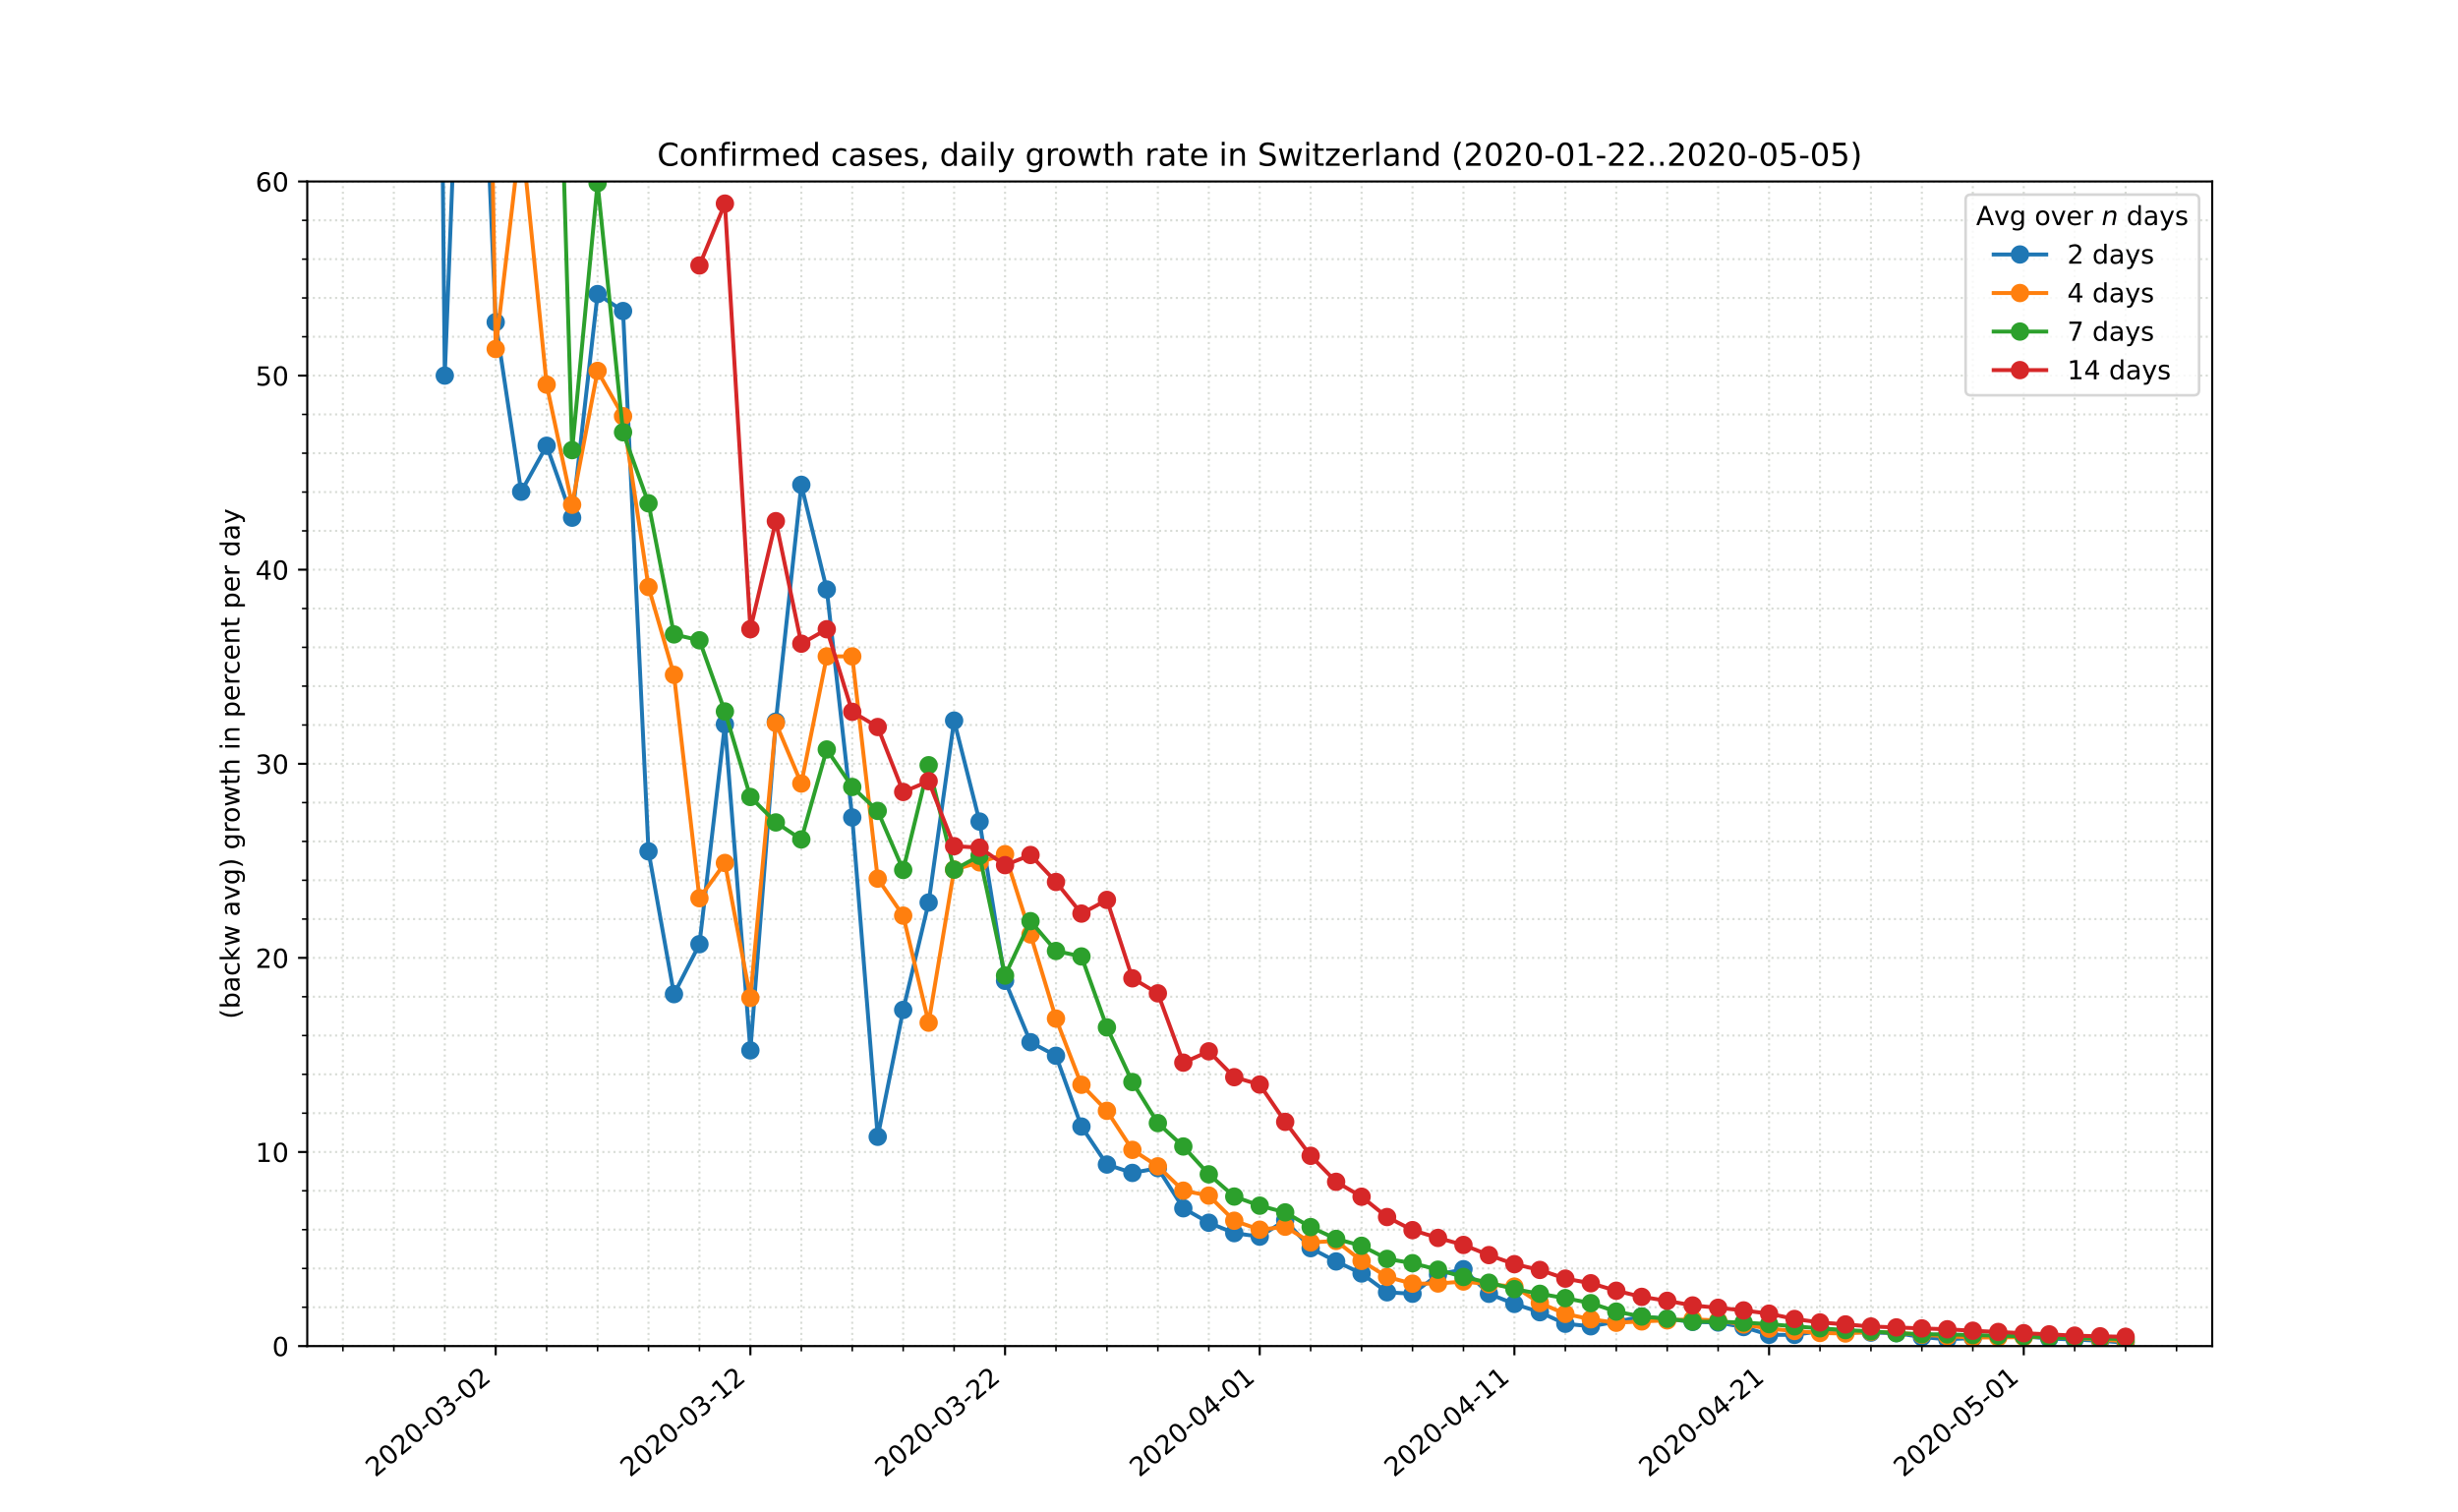 <?xml version="1.0" encoding="utf-8" standalone="no"?>
<!DOCTYPE svg PUBLIC "-//W3C//DTD SVG 1.1//EN"
  "http://www.w3.org/Graphics/SVG/1.1/DTD/svg11.dtd">
<!-- Created with matplotlib (https://matplotlib.org/) -->
<svg height="576pt" version="1.1" viewBox="0 0 936 576" width="936pt" xmlns="http://www.w3.org/2000/svg" xmlns:xlink="http://www.w3.org/1999/xlink">
 <defs>
  <style type="text/css">
*{stroke-linecap:butt;stroke-linejoin:round;}
  </style>
 </defs>
 <g id="figure_1">
  <g id="patch_1">
   <path d="M 0 576 
L 936 576 
L 936 0 
L 0 0 
z
" style="fill:#ffffff;"/>
  </g>
  <g id="axes_1">
   <g id="patch_2">
    <path d="M 117 512.64 
L 842.4 512.64 
L 842.4 69.12 
L 117 69.12 
z
" style="fill:#ffffff;"/>
   </g>
   <g id="matplotlib.axis_1">
    <g id="xtick_1">
     <g id="line2d_1">
      <path clip-path="url(#pcc8f791baa)" d="M 188.764 512.64 
L 188.764 69.12 
" style="fill:none;stroke:#d8dcd6;stroke-dasharray:0.8,1.32;stroke-dashoffset:0;stroke-width:0.8;"/>
     </g>
     <g id="line2d_2">
      <defs>
       <path d="M 0 0 
L 0 3.5 
" id="m4346c38f01" style="stroke:#000000;stroke-width:0.8;"/>
      </defs>
      <g>
       <use style="stroke:#000000;stroke-width:0.8;" x="188.764" xlink:href="#m4346c38f01" y="512.64"/>
      </g>
     </g>
     <g id="text_1">
      <!-- 2020-03-02 -->
      <defs>
       <path d="M 19.188 8.297 
L 53.609 8.297 
L 53.609 0 
L 7.328 0 
L 7.328 8.297 
Q 12.938 14.109 22.625 23.891 
Q 32.328 33.688 34.812 36.531 
Q 39.547 41.844 41.422 45.531 
Q 43.312 49.219 43.312 52.781 
Q 43.312 58.594 39.234 62.25 
Q 35.156 65.922 28.609 65.922 
Q 23.969 65.922 18.812 64.312 
Q 13.672 62.703 7.812 59.422 
L 7.812 69.391 
Q 13.766 71.781 18.938 73 
Q 24.125 74.219 28.422 74.219 
Q 39.75 74.219 46.484 68.547 
Q 53.219 62.891 53.219 53.422 
Q 53.219 48.922 51.531 44.891 
Q 49.859 40.875 45.406 35.406 
Q 44.188 33.984 37.641 27.219 
Q 31.109 20.453 19.188 8.297 
z
" id="DejaVuSans-50"/>
       <path d="M 31.781 66.406 
Q 24.172 66.406 20.328 58.906 
Q 16.5 51.422 16.5 36.375 
Q 16.5 21.391 20.328 13.891 
Q 24.172 6.391 31.781 6.391 
Q 39.453 6.391 43.281 13.891 
Q 47.125 21.391 47.125 36.375 
Q 47.125 51.422 43.281 58.906 
Q 39.453 66.406 31.781 66.406 
z
M 31.781 74.219 
Q 44.047 74.219 50.516 64.516 
Q 56.984 54.828 56.984 36.375 
Q 56.984 17.969 50.516 8.266 
Q 44.047 -1.422 31.781 -1.422 
Q 19.531 -1.422 13.062 8.266 
Q 6.594 17.969 6.594 36.375 
Q 6.594 54.828 13.062 64.516 
Q 19.531 74.219 31.781 74.219 
z
" id="DejaVuSans-48"/>
       <path d="M 4.891 31.391 
L 31.203 31.391 
L 31.203 23.391 
L 4.891 23.391 
z
" id="DejaVuSans-45"/>
       <path d="M 40.578 39.312 
Q 47.656 37.797 51.625 33 
Q 55.609 28.219 55.609 21.188 
Q 55.609 10.406 48.188 4.484 
Q 40.766 -1.422 27.094 -1.422 
Q 22.516 -1.422 17.656 -0.516 
Q 12.797 0.391 7.625 2.203 
L 7.625 11.719 
Q 11.719 9.328 16.594 8.109 
Q 21.484 6.891 26.812 6.891 
Q 36.078 6.891 40.938 10.547 
Q 45.797 14.203 45.797 21.188 
Q 45.797 27.641 41.281 31.266 
Q 36.766 34.906 28.719 34.906 
L 20.219 34.906 
L 20.219 43.016 
L 29.109 43.016 
Q 36.375 43.016 40.234 45.922 
Q 44.094 48.828 44.094 54.297 
Q 44.094 59.906 40.109 62.906 
Q 36.141 65.922 28.719 65.922 
Q 24.656 65.922 20.016 65.031 
Q 15.375 64.156 9.812 62.312 
L 9.812 71.094 
Q 15.438 72.656 20.344 73.438 
Q 25.25 74.219 29.594 74.219 
Q 40.828 74.219 47.359 69.109 
Q 53.906 64.016 53.906 55.328 
Q 53.906 49.266 50.438 45.094 
Q 46.969 40.922 40.578 39.312 
z
" id="DejaVuSans-51"/>
      </defs>
      <g transform="translate(142.908 562.817)rotate(-40)scale(0.1 -0.1)">
       <use xlink:href="#DejaVuSans-50"/>
       <use x="63.623" xlink:href="#DejaVuSans-48"/>
       <use x="127.246" xlink:href="#DejaVuSans-50"/>
       <use x="190.869" xlink:href="#DejaVuSans-48"/>
       <use x="254.492" xlink:href="#DejaVuSans-45"/>
       <use x="290.576" xlink:href="#DejaVuSans-48"/>
       <use x="354.199" xlink:href="#DejaVuSans-51"/>
       <use x="417.822" xlink:href="#DejaVuSans-45"/>
       <use x="453.906" xlink:href="#DejaVuSans-48"/>
       <use x="517.529" xlink:href="#DejaVuSans-50"/>
      </g>
     </g>
    </g>
    <g id="xtick_2">
     <g id="line2d_3">
      <path clip-path="url(#pcc8f791baa)" d="M 285.743 512.64 
L 285.743 69.12 
" style="fill:none;stroke:#d8dcd6;stroke-dasharray:0.8,1.32;stroke-dashoffset:0;stroke-width:0.8;"/>
     </g>
     <g id="line2d_4">
      <g>
       <use style="stroke:#000000;stroke-width:0.8;" x="285.743" xlink:href="#m4346c38f01" y="512.64"/>
      </g>
     </g>
     <g id="text_2">
      <!-- 2020-03-12 -->
      <defs>
       <path d="M 12.406 8.297 
L 28.516 8.297 
L 28.516 63.922 
L 10.984 60.406 
L 10.984 69.391 
L 28.422 72.906 
L 38.281 72.906 
L 38.281 8.297 
L 54.391 8.297 
L 54.391 0 
L 12.406 0 
z
" id="DejaVuSans-49"/>
      </defs>
      <g transform="translate(239.887 562.817)rotate(-40)scale(0.1 -0.1)">
       <use xlink:href="#DejaVuSans-50"/>
       <use x="63.623" xlink:href="#DejaVuSans-48"/>
       <use x="127.246" xlink:href="#DejaVuSans-50"/>
       <use x="190.869" xlink:href="#DejaVuSans-48"/>
       <use x="254.492" xlink:href="#DejaVuSans-45"/>
       <use x="290.576" xlink:href="#DejaVuSans-48"/>
       <use x="354.199" xlink:href="#DejaVuSans-51"/>
       <use x="417.822" xlink:href="#DejaVuSans-45"/>
       <use x="453.906" xlink:href="#DejaVuSans-49"/>
       <use x="517.529" xlink:href="#DejaVuSans-50"/>
      </g>
     </g>
    </g>
    <g id="xtick_3">
     <g id="line2d_5">
      <path clip-path="url(#pcc8f791baa)" d="M 382.721 512.64 
L 382.721 69.12 
" style="fill:none;stroke:#d8dcd6;stroke-dasharray:0.8,1.32;stroke-dashoffset:0;stroke-width:0.8;"/>
     </g>
     <g id="line2d_6">
      <g>
       <use style="stroke:#000000;stroke-width:0.8;" x="382.721" xlink:href="#m4346c38f01" y="512.64"/>
      </g>
     </g>
     <g id="text_3">
      <!-- 2020-03-22 -->
      <g transform="translate(336.865 562.817)rotate(-40)scale(0.1 -0.1)">
       <use xlink:href="#DejaVuSans-50"/>
       <use x="63.623" xlink:href="#DejaVuSans-48"/>
       <use x="127.246" xlink:href="#DejaVuSans-50"/>
       <use x="190.869" xlink:href="#DejaVuSans-48"/>
       <use x="254.492" xlink:href="#DejaVuSans-45"/>
       <use x="290.576" xlink:href="#DejaVuSans-48"/>
       <use x="354.199" xlink:href="#DejaVuSans-51"/>
       <use x="417.822" xlink:href="#DejaVuSans-45"/>
       <use x="453.906" xlink:href="#DejaVuSans-50"/>
       <use x="517.529" xlink:href="#DejaVuSans-50"/>
      </g>
     </g>
    </g>
    <g id="xtick_4">
     <g id="line2d_7">
      <path clip-path="url(#pcc8f791baa)" d="M 479.7 512.64 
L 479.7 69.12 
" style="fill:none;stroke:#d8dcd6;stroke-dasharray:0.8,1.32;stroke-dashoffset:0;stroke-width:0.8;"/>
     </g>
     <g id="line2d_8">
      <g>
       <use style="stroke:#000000;stroke-width:0.8;" x="479.7" xlink:href="#m4346c38f01" y="512.64"/>
      </g>
     </g>
     <g id="text_4">
      <!-- 2020-04-01 -->
      <defs>
       <path d="M 37.797 64.312 
L 12.891 25.391 
L 37.797 25.391 
z
M 35.203 72.906 
L 47.609 72.906 
L 47.609 25.391 
L 58.016 25.391 
L 58.016 17.188 
L 47.609 17.188 
L 47.609 0 
L 37.797 0 
L 37.797 17.188 
L 4.891 17.188 
L 4.891 26.703 
z
" id="DejaVuSans-52"/>
      </defs>
      <g transform="translate(433.844 562.817)rotate(-40)scale(0.1 -0.1)">
       <use xlink:href="#DejaVuSans-50"/>
       <use x="63.623" xlink:href="#DejaVuSans-48"/>
       <use x="127.246" xlink:href="#DejaVuSans-50"/>
       <use x="190.869" xlink:href="#DejaVuSans-48"/>
       <use x="254.492" xlink:href="#DejaVuSans-45"/>
       <use x="290.576" xlink:href="#DejaVuSans-48"/>
       <use x="354.199" xlink:href="#DejaVuSans-52"/>
       <use x="417.822" xlink:href="#DejaVuSans-45"/>
       <use x="453.906" xlink:href="#DejaVuSans-48"/>
       <use x="517.529" xlink:href="#DejaVuSans-49"/>
      </g>
     </g>
    </g>
    <g id="xtick_5">
     <g id="line2d_9">
      <path clip-path="url(#pcc8f791baa)" d="M 576.679 512.64 
L 576.679 69.12 
" style="fill:none;stroke:#d8dcd6;stroke-dasharray:0.8,1.32;stroke-dashoffset:0;stroke-width:0.8;"/>
     </g>
     <g id="line2d_10">
      <g>
       <use style="stroke:#000000;stroke-width:0.8;" x="576.679" xlink:href="#m4346c38f01" y="512.64"/>
      </g>
     </g>
     <g id="text_5">
      <!-- 2020-04-11 -->
      <g transform="translate(530.823 562.817)rotate(-40)scale(0.1 -0.1)">
       <use xlink:href="#DejaVuSans-50"/>
       <use x="63.623" xlink:href="#DejaVuSans-48"/>
       <use x="127.246" xlink:href="#DejaVuSans-50"/>
       <use x="190.869" xlink:href="#DejaVuSans-48"/>
       <use x="254.492" xlink:href="#DejaVuSans-45"/>
       <use x="290.576" xlink:href="#DejaVuSans-48"/>
       <use x="354.199" xlink:href="#DejaVuSans-52"/>
       <use x="417.822" xlink:href="#DejaVuSans-45"/>
       <use x="453.906" xlink:href="#DejaVuSans-49"/>
       <use x="517.529" xlink:href="#DejaVuSans-49"/>
      </g>
     </g>
    </g>
    <g id="xtick_6">
     <g id="line2d_11">
      <path clip-path="url(#pcc8f791baa)" d="M 673.657 512.64 
L 673.657 69.12 
" style="fill:none;stroke:#d8dcd6;stroke-dasharray:0.8,1.32;stroke-dashoffset:0;stroke-width:0.8;"/>
     </g>
     <g id="line2d_12">
      <g>
       <use style="stroke:#000000;stroke-width:0.8;" x="673.657" xlink:href="#m4346c38f01" y="512.64"/>
      </g>
     </g>
     <g id="text_6">
      <!-- 2020-04-21 -->
      <g transform="translate(627.801 562.817)rotate(-40)scale(0.1 -0.1)">
       <use xlink:href="#DejaVuSans-50"/>
       <use x="63.623" xlink:href="#DejaVuSans-48"/>
       <use x="127.246" xlink:href="#DejaVuSans-50"/>
       <use x="190.869" xlink:href="#DejaVuSans-48"/>
       <use x="254.492" xlink:href="#DejaVuSans-45"/>
       <use x="290.576" xlink:href="#DejaVuSans-48"/>
       <use x="354.199" xlink:href="#DejaVuSans-52"/>
       <use x="417.822" xlink:href="#DejaVuSans-45"/>
       <use x="453.906" xlink:href="#DejaVuSans-50"/>
       <use x="517.529" xlink:href="#DejaVuSans-49"/>
      </g>
     </g>
    </g>
    <g id="xtick_7">
     <g id="line2d_13">
      <path clip-path="url(#pcc8f791baa)" d="M 770.636 512.64 
L 770.636 69.12 
" style="fill:none;stroke:#d8dcd6;stroke-dasharray:0.8,1.32;stroke-dashoffset:0;stroke-width:0.8;"/>
     </g>
     <g id="line2d_14">
      <g>
       <use style="stroke:#000000;stroke-width:0.8;" x="770.636" xlink:href="#m4346c38f01" y="512.64"/>
      </g>
     </g>
     <g id="text_7">
      <!-- 2020-05-01 -->
      <defs>
       <path d="M 10.797 72.906 
L 49.516 72.906 
L 49.516 64.594 
L 19.828 64.594 
L 19.828 46.734 
Q 21.969 47.469 24.109 47.828 
Q 26.266 48.188 28.422 48.188 
Q 40.625 48.188 47.75 41.5 
Q 54.891 34.812 54.891 23.391 
Q 54.891 11.625 47.562 5.094 
Q 40.234 -1.422 26.906 -1.422 
Q 22.312 -1.422 17.547 -0.641 
Q 12.797 0.141 7.719 1.703 
L 7.719 11.625 
Q 12.109 9.234 16.797 8.062 
Q 21.484 6.891 26.703 6.891 
Q 35.156 6.891 40.078 11.328 
Q 45.016 15.766 45.016 23.391 
Q 45.016 31 40.078 35.438 
Q 35.156 39.891 26.703 39.891 
Q 22.75 39.891 18.812 39.016 
Q 14.891 38.141 10.797 36.281 
z
" id="DejaVuSans-53"/>
      </defs>
      <g transform="translate(724.78 562.817)rotate(-40)scale(0.1 -0.1)">
       <use xlink:href="#DejaVuSans-50"/>
       <use x="63.623" xlink:href="#DejaVuSans-48"/>
       <use x="127.246" xlink:href="#DejaVuSans-50"/>
       <use x="190.869" xlink:href="#DejaVuSans-48"/>
       <use x="254.492" xlink:href="#DejaVuSans-45"/>
       <use x="290.576" xlink:href="#DejaVuSans-48"/>
       <use x="354.199" xlink:href="#DejaVuSans-53"/>
       <use x="417.822" xlink:href="#DejaVuSans-45"/>
       <use x="453.906" xlink:href="#DejaVuSans-48"/>
       <use x="517.529" xlink:href="#DejaVuSans-49"/>
      </g>
     </g>
    </g>
    <g id="xtick_8">
     <g id="line2d_15">
      <path clip-path="url(#pcc8f791baa)" d="M 130.577 512.64 
L 130.577 69.12 
" style="fill:none;stroke:#d8dcd6;stroke-dasharray:0.8,1.32;stroke-dashoffset:0;stroke-width:0.8;"/>
     </g>
     <g id="line2d_16">
      <defs>
       <path d="M 0 0 
L 0 2 
" id="m6fc1c5d24f" style="stroke:#000000;stroke-width:0.6;"/>
      </defs>
      <g>
       <use style="stroke:#000000;stroke-width:0.6;" x="130.577" xlink:href="#m6fc1c5d24f" y="512.64"/>
      </g>
     </g>
    </g>
    <g id="xtick_9">
     <g id="line2d_17">
      <path clip-path="url(#pcc8f791baa)" d="M 149.973 512.64 
L 149.973 69.12 
" style="fill:none;stroke:#d8dcd6;stroke-dasharray:0.8,1.32;stroke-dashoffset:0;stroke-width:0.8;"/>
     </g>
     <g id="line2d_18">
      <g>
       <use style="stroke:#000000;stroke-width:0.6;" x="149.973" xlink:href="#m6fc1c5d24f" y="512.64"/>
      </g>
     </g>
    </g>
    <g id="xtick_10">
     <g id="line2d_19">
      <path clip-path="url(#pcc8f791baa)" d="M 169.368 512.64 
L 169.368 69.12 
" style="fill:none;stroke:#d8dcd6;stroke-dasharray:0.8,1.32;stroke-dashoffset:0;stroke-width:0.8;"/>
     </g>
     <g id="line2d_20">
      <g>
       <use style="stroke:#000000;stroke-width:0.6;" x="169.368" xlink:href="#m6fc1c5d24f" y="512.64"/>
      </g>
     </g>
    </g>
    <g id="xtick_11">
     <g id="line2d_21">
      <path clip-path="url(#pcc8f791baa)" d="M 208.16 512.64 
L 208.16 69.12 
" style="fill:none;stroke:#d8dcd6;stroke-dasharray:0.8,1.32;stroke-dashoffset:0;stroke-width:0.8;"/>
     </g>
     <g id="line2d_22">
      <g>
       <use style="stroke:#000000;stroke-width:0.6;" x="208.16" xlink:href="#m6fc1c5d24f" y="512.64"/>
      </g>
     </g>
    </g>
    <g id="xtick_12">
     <g id="line2d_23">
      <path clip-path="url(#pcc8f791baa)" d="M 227.556 512.64 
L 227.556 69.12 
" style="fill:none;stroke:#d8dcd6;stroke-dasharray:0.8,1.32;stroke-dashoffset:0;stroke-width:0.8;"/>
     </g>
     <g id="line2d_24">
      <g>
       <use style="stroke:#000000;stroke-width:0.6;" x="227.556" xlink:href="#m6fc1c5d24f" y="512.64"/>
      </g>
     </g>
    </g>
    <g id="xtick_13">
     <g id="line2d_25">
      <path clip-path="url(#pcc8f791baa)" d="M 246.951 512.64 
L 246.951 69.12 
" style="fill:none;stroke:#d8dcd6;stroke-dasharray:0.8,1.32;stroke-dashoffset:0;stroke-width:0.8;"/>
     </g>
     <g id="line2d_26">
      <g>
       <use style="stroke:#000000;stroke-width:0.6;" x="246.951" xlink:href="#m6fc1c5d24f" y="512.64"/>
      </g>
     </g>
    </g>
    <g id="xtick_14">
     <g id="line2d_27">
      <path clip-path="url(#pcc8f791baa)" d="M 266.347 512.64 
L 266.347 69.12 
" style="fill:none;stroke:#d8dcd6;stroke-dasharray:0.8,1.32;stroke-dashoffset:0;stroke-width:0.8;"/>
     </g>
     <g id="line2d_28">
      <g>
       <use style="stroke:#000000;stroke-width:0.6;" x="266.347" xlink:href="#m6fc1c5d24f" y="512.64"/>
      </g>
     </g>
    </g>
    <g id="xtick_15">
     <g id="line2d_29">
      <path clip-path="url(#pcc8f791baa)" d="M 305.139 512.64 
L 305.139 69.12 
" style="fill:none;stroke:#d8dcd6;stroke-dasharray:0.8,1.32;stroke-dashoffset:0;stroke-width:0.8;"/>
     </g>
     <g id="line2d_30">
      <g>
       <use style="stroke:#000000;stroke-width:0.6;" x="305.139" xlink:href="#m6fc1c5d24f" y="512.64"/>
      </g>
     </g>
    </g>
    <g id="xtick_16">
     <g id="line2d_31">
      <path clip-path="url(#pcc8f791baa)" d="M 324.534 512.64 
L 324.534 69.12 
" style="fill:none;stroke:#d8dcd6;stroke-dasharray:0.8,1.32;stroke-dashoffset:0;stroke-width:0.8;"/>
     </g>
     <g id="line2d_32">
      <g>
       <use style="stroke:#000000;stroke-width:0.6;" x="324.534" xlink:href="#m6fc1c5d24f" y="512.64"/>
      </g>
     </g>
    </g>
    <g id="xtick_17">
     <g id="line2d_33">
      <path clip-path="url(#pcc8f791baa)" d="M 343.93 512.64 
L 343.93 69.12 
" style="fill:none;stroke:#d8dcd6;stroke-dasharray:0.8,1.32;stroke-dashoffset:0;stroke-width:0.8;"/>
     </g>
     <g id="line2d_34">
      <g>
       <use style="stroke:#000000;stroke-width:0.6;" x="343.93" xlink:href="#m6fc1c5d24f" y="512.64"/>
      </g>
     </g>
    </g>
    <g id="xtick_18">
     <g id="line2d_35">
      <path clip-path="url(#pcc8f791baa)" d="M 363.326 512.64 
L 363.326 69.12 
" style="fill:none;stroke:#d8dcd6;stroke-dasharray:0.8,1.32;stroke-dashoffset:0;stroke-width:0.8;"/>
     </g>
     <g id="line2d_36">
      <g>
       <use style="stroke:#000000;stroke-width:0.6;" x="363.326" xlink:href="#m6fc1c5d24f" y="512.64"/>
      </g>
     </g>
    </g>
    <g id="xtick_19">
     <g id="line2d_37">
      <path clip-path="url(#pcc8f791baa)" d="M 402.117 512.64 
L 402.117 69.12 
" style="fill:none;stroke:#d8dcd6;stroke-dasharray:0.8,1.32;stroke-dashoffset:0;stroke-width:0.8;"/>
     </g>
     <g id="line2d_38">
      <g>
       <use style="stroke:#000000;stroke-width:0.6;" x="402.117" xlink:href="#m6fc1c5d24f" y="512.64"/>
      </g>
     </g>
    </g>
    <g id="xtick_20">
     <g id="line2d_39">
      <path clip-path="url(#pcc8f791baa)" d="M 421.513 512.64 
L 421.513 69.12 
" style="fill:none;stroke:#d8dcd6;stroke-dasharray:0.8,1.32;stroke-dashoffset:0;stroke-width:0.8;"/>
     </g>
     <g id="line2d_40">
      <g>
       <use style="stroke:#000000;stroke-width:0.6;" x="421.513" xlink:href="#m6fc1c5d24f" y="512.64"/>
      </g>
     </g>
    </g>
    <g id="xtick_21">
     <g id="line2d_41">
      <path clip-path="url(#pcc8f791baa)" d="M 440.909 512.64 
L 440.909 69.12 
" style="fill:none;stroke:#d8dcd6;stroke-dasharray:0.8,1.32;stroke-dashoffset:0;stroke-width:0.8;"/>
     </g>
     <g id="line2d_42">
      <g>
       <use style="stroke:#000000;stroke-width:0.6;" x="440.909" xlink:href="#m6fc1c5d24f" y="512.64"/>
      </g>
     </g>
    </g>
    <g id="xtick_22">
     <g id="line2d_43">
      <path clip-path="url(#pcc8f791baa)" d="M 460.304 512.64 
L 460.304 69.12 
" style="fill:none;stroke:#d8dcd6;stroke-dasharray:0.8,1.32;stroke-dashoffset:0;stroke-width:0.8;"/>
     </g>
     <g id="line2d_44">
      <g>
       <use style="stroke:#000000;stroke-width:0.6;" x="460.304" xlink:href="#m6fc1c5d24f" y="512.64"/>
      </g>
     </g>
    </g>
    <g id="xtick_23">
     <g id="line2d_45">
      <path clip-path="url(#pcc8f791baa)" d="M 499.096 512.64 
L 499.096 69.12 
" style="fill:none;stroke:#d8dcd6;stroke-dasharray:0.8,1.32;stroke-dashoffset:0;stroke-width:0.8;"/>
     </g>
     <g id="line2d_46">
      <g>
       <use style="stroke:#000000;stroke-width:0.6;" x="499.096" xlink:href="#m6fc1c5d24f" y="512.64"/>
      </g>
     </g>
    </g>
    <g id="xtick_24">
     <g id="line2d_47">
      <path clip-path="url(#pcc8f791baa)" d="M 518.491 512.64 
L 518.491 69.12 
" style="fill:none;stroke:#d8dcd6;stroke-dasharray:0.8,1.32;stroke-dashoffset:0;stroke-width:0.8;"/>
     </g>
     <g id="line2d_48">
      <g>
       <use style="stroke:#000000;stroke-width:0.6;" x="518.491" xlink:href="#m6fc1c5d24f" y="512.64"/>
      </g>
     </g>
    </g>
    <g id="xtick_25">
     <g id="line2d_49">
      <path clip-path="url(#pcc8f791baa)" d="M 537.887 512.64 
L 537.887 69.12 
" style="fill:none;stroke:#d8dcd6;stroke-dasharray:0.8,1.32;stroke-dashoffset:0;stroke-width:0.8;"/>
     </g>
     <g id="line2d_50">
      <g>
       <use style="stroke:#000000;stroke-width:0.6;" x="537.887" xlink:href="#m6fc1c5d24f" y="512.64"/>
      </g>
     </g>
    </g>
    <g id="xtick_26">
     <g id="line2d_51">
      <path clip-path="url(#pcc8f791baa)" d="M 557.283 512.64 
L 557.283 69.12 
" style="fill:none;stroke:#d8dcd6;stroke-dasharray:0.8,1.32;stroke-dashoffset:0;stroke-width:0.8;"/>
     </g>
     <g id="line2d_52">
      <g>
       <use style="stroke:#000000;stroke-width:0.6;" x="557.283" xlink:href="#m6fc1c5d24f" y="512.64"/>
      </g>
     </g>
    </g>
    <g id="xtick_27">
     <g id="line2d_53">
      <path clip-path="url(#pcc8f791baa)" d="M 596.074 512.64 
L 596.074 69.12 
" style="fill:none;stroke:#d8dcd6;stroke-dasharray:0.8,1.32;stroke-dashoffset:0;stroke-width:0.8;"/>
     </g>
     <g id="line2d_54">
      <g>
       <use style="stroke:#000000;stroke-width:0.6;" x="596.074" xlink:href="#m6fc1c5d24f" y="512.64"/>
      </g>
     </g>
    </g>
    <g id="xtick_28">
     <g id="line2d_55">
      <path clip-path="url(#pcc8f791baa)" d="M 615.47 512.64 
L 615.47 69.12 
" style="fill:none;stroke:#d8dcd6;stroke-dasharray:0.8,1.32;stroke-dashoffset:0;stroke-width:0.8;"/>
     </g>
     <g id="line2d_56">
      <g>
       <use style="stroke:#000000;stroke-width:0.6;" x="615.47" xlink:href="#m6fc1c5d24f" y="512.64"/>
      </g>
     </g>
    </g>
    <g id="xtick_29">
     <g id="line2d_57">
      <path clip-path="url(#pcc8f791baa)" d="M 634.866 512.64 
L 634.866 69.12 
" style="fill:none;stroke:#d8dcd6;stroke-dasharray:0.8,1.32;stroke-dashoffset:0;stroke-width:0.8;"/>
     </g>
     <g id="line2d_58">
      <g>
       <use style="stroke:#000000;stroke-width:0.6;" x="634.866" xlink:href="#m6fc1c5d24f" y="512.64"/>
      </g>
     </g>
    </g>
    <g id="xtick_30">
     <g id="line2d_59">
      <path clip-path="url(#pcc8f791baa)" d="M 654.261 512.64 
L 654.261 69.12 
" style="fill:none;stroke:#d8dcd6;stroke-dasharray:0.8,1.32;stroke-dashoffset:0;stroke-width:0.8;"/>
     </g>
     <g id="line2d_60">
      <g>
       <use style="stroke:#000000;stroke-width:0.6;" x="654.261" xlink:href="#m6fc1c5d24f" y="512.64"/>
      </g>
     </g>
    </g>
    <g id="xtick_31">
     <g id="line2d_61">
      <path clip-path="url(#pcc8f791baa)" d="M 693.053 512.64 
L 693.053 69.12 
" style="fill:none;stroke:#d8dcd6;stroke-dasharray:0.8,1.32;stroke-dashoffset:0;stroke-width:0.8;"/>
     </g>
     <g id="line2d_62">
      <g>
       <use style="stroke:#000000;stroke-width:0.6;" x="693.053" xlink:href="#m6fc1c5d24f" y="512.64"/>
      </g>
     </g>
    </g>
    <g id="xtick_32">
     <g id="line2d_63">
      <path clip-path="url(#pcc8f791baa)" d="M 712.449 512.64 
L 712.449 69.12 
" style="fill:none;stroke:#d8dcd6;stroke-dasharray:0.8,1.32;stroke-dashoffset:0;stroke-width:0.8;"/>
     </g>
     <g id="line2d_64">
      <g>
       <use style="stroke:#000000;stroke-width:0.6;" x="712.449" xlink:href="#m6fc1c5d24f" y="512.64"/>
      </g>
     </g>
    </g>
    <g id="xtick_33">
     <g id="line2d_65">
      <path clip-path="url(#pcc8f791baa)" d="M 731.844 512.64 
L 731.844 69.12 
" style="fill:none;stroke:#d8dcd6;stroke-dasharray:0.8,1.32;stroke-dashoffset:0;stroke-width:0.8;"/>
     </g>
     <g id="line2d_66">
      <g>
       <use style="stroke:#000000;stroke-width:0.6;" x="731.844" xlink:href="#m6fc1c5d24f" y="512.64"/>
      </g>
     </g>
    </g>
    <g id="xtick_34">
     <g id="line2d_67">
      <path clip-path="url(#pcc8f791baa)" d="M 751.24 512.64 
L 751.24 69.12 
" style="fill:none;stroke:#d8dcd6;stroke-dasharray:0.8,1.32;stroke-dashoffset:0;stroke-width:0.8;"/>
     </g>
     <g id="line2d_68">
      <g>
       <use style="stroke:#000000;stroke-width:0.6;" x="751.24" xlink:href="#m6fc1c5d24f" y="512.64"/>
      </g>
     </g>
    </g>
    <g id="xtick_35">
     <g id="line2d_69">
      <path clip-path="url(#pcc8f791baa)" d="M 790.032 512.64 
L 790.032 69.12 
" style="fill:none;stroke:#d8dcd6;stroke-dasharray:0.8,1.32;stroke-dashoffset:0;stroke-width:0.8;"/>
     </g>
     <g id="line2d_70">
      <g>
       <use style="stroke:#000000;stroke-width:0.6;" x="790.032" xlink:href="#m6fc1c5d24f" y="512.64"/>
      </g>
     </g>
    </g>
    <g id="xtick_36">
     <g id="line2d_71">
      <path clip-path="url(#pcc8f791baa)" d="M 809.427 512.64 
L 809.427 69.12 
" style="fill:none;stroke:#d8dcd6;stroke-dasharray:0.8,1.32;stroke-dashoffset:0;stroke-width:0.8;"/>
     </g>
     <g id="line2d_72">
      <g>
       <use style="stroke:#000000;stroke-width:0.6;" x="809.427" xlink:href="#m6fc1c5d24f" y="512.64"/>
      </g>
     </g>
    </g>
    <g id="xtick_37">
     <g id="line2d_73">
      <path clip-path="url(#pcc8f791baa)" d="M 828.823 512.64 
L 828.823 69.12 
" style="fill:none;stroke:#d8dcd6;stroke-dasharray:0.8,1.32;stroke-dashoffset:0;stroke-width:0.8;"/>
     </g>
     <g id="line2d_74">
      <g>
       <use style="stroke:#000000;stroke-width:0.6;" x="828.823" xlink:href="#m6fc1c5d24f" y="512.64"/>
      </g>
     </g>
    </g>
   </g>
   <g id="matplotlib.axis_2">
    <g id="ytick_1">
     <g id="line2d_75">
      <path clip-path="url(#pcc8f791baa)" d="M 117 512.64 
L 842.4 512.64 
" style="fill:none;stroke:#d8dcd6;stroke-dasharray:0.8,1.32;stroke-dashoffset:0;stroke-width:0.8;"/>
     </g>
     <g id="line2d_76">
      <defs>
       <path d="M 0 0 
L -3.5 0 
" id="m3633fe7367" style="stroke:#000000;stroke-width:0.8;"/>
      </defs>
      <g>
       <use style="stroke:#000000;stroke-width:0.8;" x="117" xlink:href="#m3633fe7367" y="512.64"/>
      </g>
     </g>
     <g id="text_8">
      <!-- 0 -->
      <g transform="translate(103.638 516.439)scale(0.1 -0.1)">
       <use xlink:href="#DejaVuSans-48"/>
      </g>
     </g>
    </g>
    <g id="ytick_2">
     <g id="line2d_77">
      <path clip-path="url(#pcc8f791baa)" d="M 117 438.72 
L 842.4 438.72 
" style="fill:none;stroke:#d8dcd6;stroke-dasharray:0.8,1.32;stroke-dashoffset:0;stroke-width:0.8;"/>
     </g>
     <g id="line2d_78">
      <g>
       <use style="stroke:#000000;stroke-width:0.8;" x="117" xlink:href="#m3633fe7367" y="438.72"/>
      </g>
     </g>
     <g id="text_9">
      <!-- 10 -->
      <g transform="translate(97.275 442.519)scale(0.1 -0.1)">
       <use xlink:href="#DejaVuSans-49"/>
       <use x="63.623" xlink:href="#DejaVuSans-48"/>
      </g>
     </g>
    </g>
    <g id="ytick_3">
     <g id="line2d_79">
      <path clip-path="url(#pcc8f791baa)" d="M 117 364.8 
L 842.4 364.8 
" style="fill:none;stroke:#d8dcd6;stroke-dasharray:0.8,1.32;stroke-dashoffset:0;stroke-width:0.8;"/>
     </g>
     <g id="line2d_80">
      <g>
       <use style="stroke:#000000;stroke-width:0.8;" x="117" xlink:href="#m3633fe7367" y="364.8"/>
      </g>
     </g>
     <g id="text_10">
      <!-- 20 -->
      <g transform="translate(97.275 368.599)scale(0.1 -0.1)">
       <use xlink:href="#DejaVuSans-50"/>
       <use x="63.623" xlink:href="#DejaVuSans-48"/>
      </g>
     </g>
    </g>
    <g id="ytick_4">
     <g id="line2d_81">
      <path clip-path="url(#pcc8f791baa)" d="M 117 290.88 
L 842.4 290.88 
" style="fill:none;stroke:#d8dcd6;stroke-dasharray:0.8,1.32;stroke-dashoffset:0;stroke-width:0.8;"/>
     </g>
     <g id="line2d_82">
      <g>
       <use style="stroke:#000000;stroke-width:0.8;" x="117" xlink:href="#m3633fe7367" y="290.88"/>
      </g>
     </g>
     <g id="text_11">
      <!-- 30 -->
      <g transform="translate(97.275 294.679)scale(0.1 -0.1)">
       <use xlink:href="#DejaVuSans-51"/>
       <use x="63.623" xlink:href="#DejaVuSans-48"/>
      </g>
     </g>
    </g>
    <g id="ytick_5">
     <g id="line2d_83">
      <path clip-path="url(#pcc8f791baa)" d="M 117 216.96 
L 842.4 216.96 
" style="fill:none;stroke:#d8dcd6;stroke-dasharray:0.8,1.32;stroke-dashoffset:0;stroke-width:0.8;"/>
     </g>
     <g id="line2d_84">
      <g>
       <use style="stroke:#000000;stroke-width:0.8;" x="117" xlink:href="#m3633fe7367" y="216.96"/>
      </g>
     </g>
     <g id="text_12">
      <!-- 40 -->
      <g transform="translate(97.275 220.759)scale(0.1 -0.1)">
       <use xlink:href="#DejaVuSans-52"/>
       <use x="63.623" xlink:href="#DejaVuSans-48"/>
      </g>
     </g>
    </g>
    <g id="ytick_6">
     <g id="line2d_85">
      <path clip-path="url(#pcc8f791baa)" d="M 117 143.04 
L 842.4 143.04 
" style="fill:none;stroke:#d8dcd6;stroke-dasharray:0.8,1.32;stroke-dashoffset:0;stroke-width:0.8;"/>
     </g>
     <g id="line2d_86">
      <g>
       <use style="stroke:#000000;stroke-width:0.8;" x="117" xlink:href="#m3633fe7367" y="143.04"/>
      </g>
     </g>
     <g id="text_13">
      <!-- 50 -->
      <g transform="translate(97.275 146.839)scale(0.1 -0.1)">
       <use xlink:href="#DejaVuSans-53"/>
       <use x="63.623" xlink:href="#DejaVuSans-48"/>
      </g>
     </g>
    </g>
    <g id="ytick_7">
     <g id="line2d_87">
      <path clip-path="url(#pcc8f791baa)" d="M 117 69.12 
L 842.4 69.12 
" style="fill:none;stroke:#d8dcd6;stroke-dasharray:0.8,1.32;stroke-dashoffset:0;stroke-width:0.8;"/>
     </g>
     <g id="line2d_88">
      <g>
       <use style="stroke:#000000;stroke-width:0.8;" x="117" xlink:href="#m3633fe7367" y="69.12"/>
      </g>
     </g>
     <g id="text_14">
      <!-- 60 -->
      <defs>
       <path d="M 33.016 40.375 
Q 26.375 40.375 22.484 35.828 
Q 18.609 31.297 18.609 23.391 
Q 18.609 15.531 22.484 10.953 
Q 26.375 6.391 33.016 6.391 
Q 39.656 6.391 43.531 10.953 
Q 47.406 15.531 47.406 23.391 
Q 47.406 31.297 43.531 35.828 
Q 39.656 40.375 33.016 40.375 
z
M 52.594 71.297 
L 52.594 62.312 
Q 48.875 64.062 45.094 64.984 
Q 41.312 65.922 37.594 65.922 
Q 27.828 65.922 22.672 59.328 
Q 17.531 52.734 16.797 39.406 
Q 19.672 43.656 24.016 45.922 
Q 28.375 48.188 33.594 48.188 
Q 44.578 48.188 50.953 41.516 
Q 57.328 34.859 57.328 23.391 
Q 57.328 12.156 50.688 5.359 
Q 44.047 -1.422 33.016 -1.422 
Q 20.359 -1.422 13.672 8.266 
Q 6.984 17.969 6.984 36.375 
Q 6.984 53.656 15.188 63.938 
Q 23.391 74.219 37.203 74.219 
Q 40.922 74.219 44.703 73.484 
Q 48.484 72.75 52.594 71.297 
z
" id="DejaVuSans-54"/>
      </defs>
      <g transform="translate(97.275 72.919)scale(0.1 -0.1)">
       <use xlink:href="#DejaVuSans-54"/>
       <use x="63.623" xlink:href="#DejaVuSans-48"/>
      </g>
     </g>
    </g>
    <g id="ytick_8">
     <g id="line2d_89">
      <path clip-path="url(#pcc8f791baa)" d="M 117 497.856 
L 842.4 497.856 
" style="fill:none;stroke:#d8dcd6;stroke-dasharray:0.8,1.32;stroke-dashoffset:0;stroke-width:0.8;"/>
     </g>
     <g id="line2d_90">
      <defs>
       <path d="M 0 0 
L -2 0 
" id="m023c347e17" style="stroke:#000000;stroke-width:0.6;"/>
      </defs>
      <g>
       <use style="stroke:#000000;stroke-width:0.6;" x="117" xlink:href="#m023c347e17" y="497.856"/>
      </g>
     </g>
    </g>
    <g id="ytick_9">
     <g id="line2d_91">
      <path clip-path="url(#pcc8f791baa)" d="M 117 483.072 
L 842.4 483.072 
" style="fill:none;stroke:#d8dcd6;stroke-dasharray:0.8,1.32;stroke-dashoffset:0;stroke-width:0.8;"/>
     </g>
     <g id="line2d_92">
      <g>
       <use style="stroke:#000000;stroke-width:0.6;" x="117" xlink:href="#m023c347e17" y="483.072"/>
      </g>
     </g>
    </g>
    <g id="ytick_10">
     <g id="line2d_93">
      <path clip-path="url(#pcc8f791baa)" d="M 117 468.288 
L 842.4 468.288 
" style="fill:none;stroke:#d8dcd6;stroke-dasharray:0.8,1.32;stroke-dashoffset:0;stroke-width:0.8;"/>
     </g>
     <g id="line2d_94">
      <g>
       <use style="stroke:#000000;stroke-width:0.6;" x="117" xlink:href="#m023c347e17" y="468.288"/>
      </g>
     </g>
    </g>
    <g id="ytick_11">
     <g id="line2d_95">
      <path clip-path="url(#pcc8f791baa)" d="M 117 453.504 
L 842.4 453.504 
" style="fill:none;stroke:#d8dcd6;stroke-dasharray:0.8,1.32;stroke-dashoffset:0;stroke-width:0.8;"/>
     </g>
     <g id="line2d_96">
      <g>
       <use style="stroke:#000000;stroke-width:0.6;" x="117" xlink:href="#m023c347e17" y="453.504"/>
      </g>
     </g>
    </g>
    <g id="ytick_12">
     <g id="line2d_97">
      <path clip-path="url(#pcc8f791baa)" d="M 117 423.936 
L 842.4 423.936 
" style="fill:none;stroke:#d8dcd6;stroke-dasharray:0.8,1.32;stroke-dashoffset:0;stroke-width:0.8;"/>
     </g>
     <g id="line2d_98">
      <g>
       <use style="stroke:#000000;stroke-width:0.6;" x="117" xlink:href="#m023c347e17" y="423.936"/>
      </g>
     </g>
    </g>
    <g id="ytick_13">
     <g id="line2d_99">
      <path clip-path="url(#pcc8f791baa)" d="M 117 409.152 
L 842.4 409.152 
" style="fill:none;stroke:#d8dcd6;stroke-dasharray:0.8,1.32;stroke-dashoffset:0;stroke-width:0.8;"/>
     </g>
     <g id="line2d_100">
      <g>
       <use style="stroke:#000000;stroke-width:0.6;" x="117" xlink:href="#m023c347e17" y="409.152"/>
      </g>
     </g>
    </g>
    <g id="ytick_14">
     <g id="line2d_101">
      <path clip-path="url(#pcc8f791baa)" d="M 117 394.368 
L 842.4 394.368 
" style="fill:none;stroke:#d8dcd6;stroke-dasharray:0.8,1.32;stroke-dashoffset:0;stroke-width:0.8;"/>
     </g>
     <g id="line2d_102">
      <g>
       <use style="stroke:#000000;stroke-width:0.6;" x="117" xlink:href="#m023c347e17" y="394.368"/>
      </g>
     </g>
    </g>
    <g id="ytick_15">
     <g id="line2d_103">
      <path clip-path="url(#pcc8f791baa)" d="M 117 379.584 
L 842.4 379.584 
" style="fill:none;stroke:#d8dcd6;stroke-dasharray:0.8,1.32;stroke-dashoffset:0;stroke-width:0.8;"/>
     </g>
     <g id="line2d_104">
      <g>
       <use style="stroke:#000000;stroke-width:0.6;" x="117" xlink:href="#m023c347e17" y="379.584"/>
      </g>
     </g>
    </g>
    <g id="ytick_16">
     <g id="line2d_105">
      <path clip-path="url(#pcc8f791baa)" d="M 117 350.016 
L 842.4 350.016 
" style="fill:none;stroke:#d8dcd6;stroke-dasharray:0.8,1.32;stroke-dashoffset:0;stroke-width:0.8;"/>
     </g>
     <g id="line2d_106">
      <g>
       <use style="stroke:#000000;stroke-width:0.6;" x="117" xlink:href="#m023c347e17" y="350.016"/>
      </g>
     </g>
    </g>
    <g id="ytick_17">
     <g id="line2d_107">
      <path clip-path="url(#pcc8f791baa)" d="M 117 335.232 
L 842.4 335.232 
" style="fill:none;stroke:#d8dcd6;stroke-dasharray:0.8,1.32;stroke-dashoffset:0;stroke-width:0.8;"/>
     </g>
     <g id="line2d_108">
      <g>
       <use style="stroke:#000000;stroke-width:0.6;" x="117" xlink:href="#m023c347e17" y="335.232"/>
      </g>
     </g>
    </g>
    <g id="ytick_18">
     <g id="line2d_109">
      <path clip-path="url(#pcc8f791baa)" d="M 117 320.448 
L 842.4 320.448 
" style="fill:none;stroke:#d8dcd6;stroke-dasharray:0.8,1.32;stroke-dashoffset:0;stroke-width:0.8;"/>
     </g>
     <g id="line2d_110">
      <g>
       <use style="stroke:#000000;stroke-width:0.6;" x="117" xlink:href="#m023c347e17" y="320.448"/>
      </g>
     </g>
    </g>
    <g id="ytick_19">
     <g id="line2d_111">
      <path clip-path="url(#pcc8f791baa)" d="M 117 305.664 
L 842.4 305.664 
" style="fill:none;stroke:#d8dcd6;stroke-dasharray:0.8,1.32;stroke-dashoffset:0;stroke-width:0.8;"/>
     </g>
     <g id="line2d_112">
      <g>
       <use style="stroke:#000000;stroke-width:0.6;" x="117" xlink:href="#m023c347e17" y="305.664"/>
      </g>
     </g>
    </g>
    <g id="ytick_20">
     <g id="line2d_113">
      <path clip-path="url(#pcc8f791baa)" d="M 117 276.096 
L 842.4 276.096 
" style="fill:none;stroke:#d8dcd6;stroke-dasharray:0.8,1.32;stroke-dashoffset:0;stroke-width:0.8;"/>
     </g>
     <g id="line2d_114">
      <g>
       <use style="stroke:#000000;stroke-width:0.6;" x="117" xlink:href="#m023c347e17" y="276.096"/>
      </g>
     </g>
    </g>
    <g id="ytick_21">
     <g id="line2d_115">
      <path clip-path="url(#pcc8f791baa)" d="M 117 261.312 
L 842.4 261.312 
" style="fill:none;stroke:#d8dcd6;stroke-dasharray:0.8,1.32;stroke-dashoffset:0;stroke-width:0.8;"/>
     </g>
     <g id="line2d_116">
      <g>
       <use style="stroke:#000000;stroke-width:0.6;" x="117" xlink:href="#m023c347e17" y="261.312"/>
      </g>
     </g>
    </g>
    <g id="ytick_22">
     <g id="line2d_117">
      <path clip-path="url(#pcc8f791baa)" d="M 117 246.528 
L 842.4 246.528 
" style="fill:none;stroke:#d8dcd6;stroke-dasharray:0.8,1.32;stroke-dashoffset:0;stroke-width:0.8;"/>
     </g>
     <g id="line2d_118">
      <g>
       <use style="stroke:#000000;stroke-width:0.6;" x="117" xlink:href="#m023c347e17" y="246.528"/>
      </g>
     </g>
    </g>
    <g id="ytick_23">
     <g id="line2d_119">
      <path clip-path="url(#pcc8f791baa)" d="M 117 231.744 
L 842.4 231.744 
" style="fill:none;stroke:#d8dcd6;stroke-dasharray:0.8,1.32;stroke-dashoffset:0;stroke-width:0.8;"/>
     </g>
     <g id="line2d_120">
      <g>
       <use style="stroke:#000000;stroke-width:0.6;" x="117" xlink:href="#m023c347e17" y="231.744"/>
      </g>
     </g>
    </g>
    <g id="ytick_24">
     <g id="line2d_121">
      <path clip-path="url(#pcc8f791baa)" d="M 117 202.176 
L 842.4 202.176 
" style="fill:none;stroke:#d8dcd6;stroke-dasharray:0.8,1.32;stroke-dashoffset:0;stroke-width:0.8;"/>
     </g>
     <g id="line2d_122">
      <g>
       <use style="stroke:#000000;stroke-width:0.6;" x="117" xlink:href="#m023c347e17" y="202.176"/>
      </g>
     </g>
    </g>
    <g id="ytick_25">
     <g id="line2d_123">
      <path clip-path="url(#pcc8f791baa)" d="M 117 187.392 
L 842.4 187.392 
" style="fill:none;stroke:#d8dcd6;stroke-dasharray:0.8,1.32;stroke-dashoffset:0;stroke-width:0.8;"/>
     </g>
     <g id="line2d_124">
      <g>
       <use style="stroke:#000000;stroke-width:0.6;" x="117" xlink:href="#m023c347e17" y="187.392"/>
      </g>
     </g>
    </g>
    <g id="ytick_26">
     <g id="line2d_125">
      <path clip-path="url(#pcc8f791baa)" d="M 117 172.608 
L 842.4 172.608 
" style="fill:none;stroke:#d8dcd6;stroke-dasharray:0.8,1.32;stroke-dashoffset:0;stroke-width:0.8;"/>
     </g>
     <g id="line2d_126">
      <g>
       <use style="stroke:#000000;stroke-width:0.6;" x="117" xlink:href="#m023c347e17" y="172.608"/>
      </g>
     </g>
    </g>
    <g id="ytick_27">
     <g id="line2d_127">
      <path clip-path="url(#pcc8f791baa)" d="M 117 157.824 
L 842.4 157.824 
" style="fill:none;stroke:#d8dcd6;stroke-dasharray:0.8,1.32;stroke-dashoffset:0;stroke-width:0.8;"/>
     </g>
     <g id="line2d_128">
      <g>
       <use style="stroke:#000000;stroke-width:0.6;" x="117" xlink:href="#m023c347e17" y="157.824"/>
      </g>
     </g>
    </g>
    <g id="ytick_28">
     <g id="line2d_129">
      <path clip-path="url(#pcc8f791baa)" d="M 117 128.256 
L 842.4 128.256 
" style="fill:none;stroke:#d8dcd6;stroke-dasharray:0.8,1.32;stroke-dashoffset:0;stroke-width:0.8;"/>
     </g>
     <g id="line2d_130">
      <g>
       <use style="stroke:#000000;stroke-width:0.6;" x="117" xlink:href="#m023c347e17" y="128.256"/>
      </g>
     </g>
    </g>
    <g id="ytick_29">
     <g id="line2d_131">
      <path clip-path="url(#pcc8f791baa)" d="M 117 113.472 
L 842.4 113.472 
" style="fill:none;stroke:#d8dcd6;stroke-dasharray:0.8,1.32;stroke-dashoffset:0;stroke-width:0.8;"/>
     </g>
     <g id="line2d_132">
      <g>
       <use style="stroke:#000000;stroke-width:0.6;" x="117" xlink:href="#m023c347e17" y="113.472"/>
      </g>
     </g>
    </g>
    <g id="ytick_30">
     <g id="line2d_133">
      <path clip-path="url(#pcc8f791baa)" d="M 117 98.688 
L 842.4 98.688 
" style="fill:none;stroke:#d8dcd6;stroke-dasharray:0.8,1.32;stroke-dashoffset:0;stroke-width:0.8;"/>
     </g>
     <g id="line2d_134">
      <g>
       <use style="stroke:#000000;stroke-width:0.6;" x="117" xlink:href="#m023c347e17" y="98.688"/>
      </g>
     </g>
    </g>
    <g id="ytick_31">
     <g id="line2d_135">
      <path clip-path="url(#pcc8f791baa)" d="M 117 83.904 
L 842.4 83.904 
" style="fill:none;stroke:#d8dcd6;stroke-dasharray:0.8,1.32;stroke-dashoffset:0;stroke-width:0.8;"/>
     </g>
     <g id="line2d_136">
      <g>
       <use style="stroke:#000000;stroke-width:0.6;" x="117" xlink:href="#m023c347e17" y="83.904"/>
      </g>
     </g>
    </g>
    <g id="text_15">
     <!-- (backw avg) growth in percent per day -->
     <defs>
      <path d="M 31 75.875 
Q 24.469 64.656 21.281 53.656 
Q 18.109 42.672 18.109 31.391 
Q 18.109 20.125 21.312 9.062 
Q 24.516 -2 31 -13.188 
L 23.188 -13.188 
Q 15.875 -1.703 12.234 9.375 
Q 8.594 20.453 8.594 31.391 
Q 8.594 42.281 12.203 53.312 
Q 15.828 64.359 23.188 75.875 
z
" id="DejaVuSans-40"/>
      <path d="M 48.688 27.297 
Q 48.688 37.203 44.609 42.844 
Q 40.531 48.484 33.406 48.484 
Q 26.266 48.484 22.188 42.844 
Q 18.109 37.203 18.109 27.297 
Q 18.109 17.391 22.188 11.75 
Q 26.266 6.109 33.406 6.109 
Q 40.531 6.109 44.609 11.75 
Q 48.688 17.391 48.688 27.297 
z
M 18.109 46.391 
Q 20.953 51.266 25.266 53.625 
Q 29.594 56 35.594 56 
Q 45.562 56 51.781 48.094 
Q 58.016 40.188 58.016 27.297 
Q 58.016 14.406 51.781 6.484 
Q 45.562 -1.422 35.594 -1.422 
Q 29.594 -1.422 25.266 0.953 
Q 20.953 3.328 18.109 8.203 
L 18.109 0 
L 9.078 0 
L 9.078 75.984 
L 18.109 75.984 
z
" id="DejaVuSans-98"/>
      <path d="M 34.281 27.484 
Q 23.391 27.484 19.188 25 
Q 14.984 22.516 14.984 16.5 
Q 14.984 11.719 18.141 8.906 
Q 21.297 6.109 26.703 6.109 
Q 34.188 6.109 38.703 11.406 
Q 43.219 16.703 43.219 25.484 
L 43.219 27.484 
z
M 52.203 31.203 
L 52.203 0 
L 43.219 0 
L 43.219 8.297 
Q 40.141 3.328 35.547 0.953 
Q 30.953 -1.422 24.312 -1.422 
Q 15.922 -1.422 10.953 3.297 
Q 6 8.016 6 15.922 
Q 6 25.141 12.172 29.828 
Q 18.359 34.516 30.609 34.516 
L 43.219 34.516 
L 43.219 35.406 
Q 43.219 41.609 39.141 45 
Q 35.062 48.391 27.688 48.391 
Q 23 48.391 18.547 47.266 
Q 14.109 46.141 10.016 43.891 
L 10.016 52.203 
Q 14.938 54.109 19.578 55.047 
Q 24.219 56 28.609 56 
Q 40.484 56 46.344 49.844 
Q 52.203 43.703 52.203 31.203 
z
" id="DejaVuSans-97"/>
      <path d="M 48.781 52.594 
L 48.781 44.188 
Q 44.969 46.297 41.141 47.344 
Q 37.312 48.391 33.406 48.391 
Q 24.656 48.391 19.812 42.844 
Q 14.984 37.312 14.984 27.297 
Q 14.984 17.281 19.812 11.734 
Q 24.656 6.203 33.406 6.203 
Q 37.312 6.203 41.141 7.25 
Q 44.969 8.297 48.781 10.406 
L 48.781 2.094 
Q 45.016 0.344 40.984 -0.531 
Q 36.969 -1.422 32.422 -1.422 
Q 20.062 -1.422 12.781 6.344 
Q 5.516 14.109 5.516 27.297 
Q 5.516 40.672 12.859 48.328 
Q 20.219 56 33.016 56 
Q 37.156 56 41.109 55.141 
Q 45.062 54.297 48.781 52.594 
z
" id="DejaVuSans-99"/>
      <path d="M 9.078 75.984 
L 18.109 75.984 
L 18.109 31.109 
L 44.922 54.688 
L 56.391 54.688 
L 27.391 29.109 
L 57.625 0 
L 45.906 0 
L 18.109 26.703 
L 18.109 0 
L 9.078 0 
z
" id="DejaVuSans-107"/>
      <path d="M 4.203 54.688 
L 13.188 54.688 
L 24.422 12.016 
L 35.594 54.688 
L 46.188 54.688 
L 57.422 12.016 
L 68.609 54.688 
L 77.594 54.688 
L 63.281 0 
L 52.688 0 
L 40.922 44.828 
L 29.109 0 
L 18.5 0 
z
" id="DejaVuSans-119"/>
      <path id="DejaVuSans-32"/>
      <path d="M 2.984 54.688 
L 12.5 54.688 
L 29.594 8.797 
L 46.688 54.688 
L 56.203 54.688 
L 35.688 0 
L 23.484 0 
z
" id="DejaVuSans-118"/>
      <path d="M 45.406 27.984 
Q 45.406 37.75 41.375 43.109 
Q 37.359 48.484 30.078 48.484 
Q 22.859 48.484 18.828 43.109 
Q 14.797 37.75 14.797 27.984 
Q 14.797 18.266 18.828 12.891 
Q 22.859 7.516 30.078 7.516 
Q 37.359 7.516 41.375 12.891 
Q 45.406 18.266 45.406 27.984 
z
M 54.391 6.781 
Q 54.391 -7.172 48.188 -13.984 
Q 42 -20.797 29.203 -20.797 
Q 24.469 -20.797 20.266 -20.094 
Q 16.062 -19.391 12.109 -17.922 
L 12.109 -9.188 
Q 16.062 -11.328 19.922 -12.344 
Q 23.781 -13.375 27.781 -13.375 
Q 36.625 -13.375 41.016 -8.766 
Q 45.406 -4.156 45.406 5.172 
L 45.406 9.625 
Q 42.625 4.781 38.281 2.391 
Q 33.938 0 27.875 0 
Q 17.828 0 11.672 7.656 
Q 5.516 15.328 5.516 27.984 
Q 5.516 40.672 11.672 48.328 
Q 17.828 56 27.875 56 
Q 33.938 56 38.281 53.609 
Q 42.625 51.219 45.406 46.391 
L 45.406 54.688 
L 54.391 54.688 
z
" id="DejaVuSans-103"/>
      <path d="M 8.016 75.875 
L 15.828 75.875 
Q 23.141 64.359 26.781 53.312 
Q 30.422 42.281 30.422 31.391 
Q 30.422 20.453 26.781 9.375 
Q 23.141 -1.703 15.828 -13.188 
L 8.016 -13.188 
Q 14.5 -2 17.703 9.062 
Q 20.906 20.125 20.906 31.391 
Q 20.906 42.672 17.703 53.656 
Q 14.5 64.656 8.016 75.875 
z
" id="DejaVuSans-41"/>
      <path d="M 41.109 46.297 
Q 39.594 47.172 37.812 47.578 
Q 36.031 48 33.891 48 
Q 26.266 48 22.188 43.047 
Q 18.109 38.094 18.109 28.812 
L 18.109 0 
L 9.078 0 
L 9.078 54.688 
L 18.109 54.688 
L 18.109 46.188 
Q 20.953 51.172 25.484 53.578 
Q 30.031 56 36.531 56 
Q 37.453 56 38.578 55.875 
Q 39.703 55.766 41.062 55.516 
z
" id="DejaVuSans-114"/>
      <path d="M 30.609 48.391 
Q 23.391 48.391 19.188 42.75 
Q 14.984 37.109 14.984 27.297 
Q 14.984 17.484 19.156 11.844 
Q 23.344 6.203 30.609 6.203 
Q 37.797 6.203 41.984 11.859 
Q 46.188 17.531 46.188 27.297 
Q 46.188 37.016 41.984 42.703 
Q 37.797 48.391 30.609 48.391 
z
M 30.609 56 
Q 42.328 56 49.016 48.375 
Q 55.719 40.766 55.719 27.297 
Q 55.719 13.875 49.016 6.219 
Q 42.328 -1.422 30.609 -1.422 
Q 18.844 -1.422 12.172 6.219 
Q 5.516 13.875 5.516 27.297 
Q 5.516 40.766 12.172 48.375 
Q 18.844 56 30.609 56 
z
" id="DejaVuSans-111"/>
      <path d="M 18.312 70.219 
L 18.312 54.688 
L 36.812 54.688 
L 36.812 47.703 
L 18.312 47.703 
L 18.312 18.016 
Q 18.312 11.328 20.141 9.422 
Q 21.969 7.516 27.594 7.516 
L 36.812 7.516 
L 36.812 0 
L 27.594 0 
Q 17.188 0 13.234 3.875 
Q 9.281 7.766 9.281 18.016 
L 9.281 47.703 
L 2.688 47.703 
L 2.688 54.688 
L 9.281 54.688 
L 9.281 70.219 
z
" id="DejaVuSans-116"/>
      <path d="M 54.891 33.016 
L 54.891 0 
L 45.906 0 
L 45.906 32.719 
Q 45.906 40.484 42.875 44.328 
Q 39.844 48.188 33.797 48.188 
Q 26.516 48.188 22.312 43.547 
Q 18.109 38.922 18.109 30.906 
L 18.109 0 
L 9.078 0 
L 9.078 75.984 
L 18.109 75.984 
L 18.109 46.188 
Q 21.344 51.125 25.703 53.562 
Q 30.078 56 35.797 56 
Q 45.219 56 50.047 50.172 
Q 54.891 44.344 54.891 33.016 
z
" id="DejaVuSans-104"/>
      <path d="M 9.422 54.688 
L 18.406 54.688 
L 18.406 0 
L 9.422 0 
z
M 9.422 75.984 
L 18.406 75.984 
L 18.406 64.594 
L 9.422 64.594 
z
" id="DejaVuSans-105"/>
      <path d="M 54.891 33.016 
L 54.891 0 
L 45.906 0 
L 45.906 32.719 
Q 45.906 40.484 42.875 44.328 
Q 39.844 48.188 33.797 48.188 
Q 26.516 48.188 22.312 43.547 
Q 18.109 38.922 18.109 30.906 
L 18.109 0 
L 9.078 0 
L 9.078 54.688 
L 18.109 54.688 
L 18.109 46.188 
Q 21.344 51.125 25.703 53.562 
Q 30.078 56 35.797 56 
Q 45.219 56 50.047 50.172 
Q 54.891 44.344 54.891 33.016 
z
" id="DejaVuSans-110"/>
      <path d="M 18.109 8.203 
L 18.109 -20.797 
L 9.078 -20.797 
L 9.078 54.688 
L 18.109 54.688 
L 18.109 46.391 
Q 20.953 51.266 25.266 53.625 
Q 29.594 56 35.594 56 
Q 45.562 56 51.781 48.094 
Q 58.016 40.188 58.016 27.297 
Q 58.016 14.406 51.781 6.484 
Q 45.562 -1.422 35.594 -1.422 
Q 29.594 -1.422 25.266 0.953 
Q 20.953 3.328 18.109 8.203 
z
M 48.688 27.297 
Q 48.688 37.203 44.609 42.844 
Q 40.531 48.484 33.406 48.484 
Q 26.266 48.484 22.188 42.844 
Q 18.109 37.203 18.109 27.297 
Q 18.109 17.391 22.188 11.75 
Q 26.266 6.109 33.406 6.109 
Q 40.531 6.109 44.609 11.75 
Q 48.688 17.391 48.688 27.297 
z
" id="DejaVuSans-112"/>
      <path d="M 56.203 29.594 
L 56.203 25.203 
L 14.891 25.203 
Q 15.484 15.922 20.484 11.062 
Q 25.484 6.203 34.422 6.203 
Q 39.594 6.203 44.453 7.469 
Q 49.312 8.734 54.109 11.281 
L 54.109 2.781 
Q 49.266 0.734 44.188 -0.344 
Q 39.109 -1.422 33.891 -1.422 
Q 20.797 -1.422 13.156 6.188 
Q 5.516 13.812 5.516 26.812 
Q 5.516 40.234 12.766 48.109 
Q 20.016 56 32.328 56 
Q 43.359 56 49.781 48.891 
Q 56.203 41.797 56.203 29.594 
z
M 47.219 32.234 
Q 47.125 39.594 43.094 43.984 
Q 39.062 48.391 32.422 48.391 
Q 24.906 48.391 20.391 44.141 
Q 15.875 39.891 15.188 32.172 
z
" id="DejaVuSans-101"/>
      <path d="M 45.406 46.391 
L 45.406 75.984 
L 54.391 75.984 
L 54.391 0 
L 45.406 0 
L 45.406 8.203 
Q 42.578 3.328 38.25 0.953 
Q 33.938 -1.422 27.875 -1.422 
Q 17.969 -1.422 11.734 6.484 
Q 5.516 14.406 5.516 27.297 
Q 5.516 40.188 11.734 48.094 
Q 17.969 56 27.875 56 
Q 33.938 56 38.25 53.625 
Q 42.578 51.266 45.406 46.391 
z
M 14.797 27.297 
Q 14.797 17.391 18.875 11.75 
Q 22.953 6.109 30.078 6.109 
Q 37.203 6.109 41.297 11.75 
Q 45.406 17.391 45.406 27.297 
Q 45.406 37.203 41.297 42.844 
Q 37.203 48.484 30.078 48.484 
Q 22.953 48.484 18.875 42.844 
Q 14.797 37.203 14.797 27.297 
z
" id="DejaVuSans-100"/>
      <path d="M 32.172 -5.078 
Q 28.375 -14.844 24.75 -17.812 
Q 21.141 -20.797 15.094 -20.797 
L 7.906 -20.797 
L 7.906 -13.281 
L 13.188 -13.281 
Q 16.891 -13.281 18.938 -11.516 
Q 21 -9.766 23.484 -3.219 
L 25.094 0.875 
L 2.984 54.688 
L 12.5 54.688 
L 29.594 11.922 
L 46.688 54.688 
L 56.203 54.688 
z
" id="DejaVuSans-121"/>
     </defs>
     <g transform="translate(91.195 388.09)rotate(-90)scale(0.1 -0.1)">
      <use xlink:href="#DejaVuSans-40"/>
      <use x="39.014" xlink:href="#DejaVuSans-98"/>
      <use x="102.49" xlink:href="#DejaVuSans-97"/>
      <use x="163.77" xlink:href="#DejaVuSans-99"/>
      <use x="218.75" xlink:href="#DejaVuSans-107"/>
      <use x="276.66" xlink:href="#DejaVuSans-119"/>
      <use x="358.447" xlink:href="#DejaVuSans-32"/>
      <use x="390.234" xlink:href="#DejaVuSans-97"/>
      <use x="451.514" xlink:href="#DejaVuSans-118"/>
      <use x="510.693" xlink:href="#DejaVuSans-103"/>
      <use x="574.17" xlink:href="#DejaVuSans-41"/>
      <use x="613.184" xlink:href="#DejaVuSans-32"/>
      <use x="644.971" xlink:href="#DejaVuSans-103"/>
      <use x="708.447" xlink:href="#DejaVuSans-114"/>
      <use x="747.311" xlink:href="#DejaVuSans-111"/>
      <use x="808.492" xlink:href="#DejaVuSans-119"/>
      <use x="890.279" xlink:href="#DejaVuSans-116"/>
      <use x="929.488" xlink:href="#DejaVuSans-104"/>
      <use x="992.867" xlink:href="#DejaVuSans-32"/>
      <use x="1024.654" xlink:href="#DejaVuSans-105"/>
      <use x="1052.438" xlink:href="#DejaVuSans-110"/>
      <use x="1115.816" xlink:href="#DejaVuSans-32"/>
      <use x="1147.604" xlink:href="#DejaVuSans-112"/>
      <use x="1211.08" xlink:href="#DejaVuSans-101"/>
      <use x="1272.604" xlink:href="#DejaVuSans-114"/>
      <use x="1311.467" xlink:href="#DejaVuSans-99"/>
      <use x="1366.447" xlink:href="#DejaVuSans-101"/>
      <use x="1427.971" xlink:href="#DejaVuSans-110"/>
      <use x="1491.35" xlink:href="#DejaVuSans-116"/>
      <use x="1530.559" xlink:href="#DejaVuSans-32"/>
      <use x="1562.346" xlink:href="#DejaVuSans-112"/>
      <use x="1625.822" xlink:href="#DejaVuSans-101"/>
      <use x="1687.346" xlink:href="#DejaVuSans-114"/>
      <use x="1728.459" xlink:href="#DejaVuSans-32"/>
      <use x="1760.246" xlink:href="#DejaVuSans-100"/>
      <use x="1823.723" xlink:href="#DejaVuSans-97"/>
      <use x="1885.002" xlink:href="#DejaVuSans-121"/>
     </g>
    </g>
   </g>
   <g id="line2d_137">
    <path clip-path="url(#pcc8f791baa)" d="M 167.946 -1 
L 169.368 143.04 
L 174.974 -1 
M 183.522 -1 
L 188.764 122.693 
L 198.462 187.27 
L 208.16 169.762 
L 217.858 197.161 
L 227.556 111.99 
L 237.253 118.456 
L 246.951 324.22 
L 256.649 378.607 
L 266.347 359.588 
L 276.045 275.84 
L 285.743 400.026 
L 295.441 274.828 
L 305.139 184.635 
L 314.836 224.507 
L 324.534 311.33 
L 334.232 432.937 
L 343.93 384.621 
L 353.628 343.719 
L 363.326 274.432 
L 373.024 312.882 
L 382.721 373.533 
L 392.419 396.907 
L 402.117 402.077 
L 411.815 429.034 
L 421.513 443.502 
L 431.211 446.695 
L 440.909 444.868 
L 450.606 460.155 
L 460.304 465.662 
L 470.002 469.626 
L 479.7 470.963 
L 489.398 464.734 
L 499.096 475.348 
L 508.794 480.402 
L 518.491 484.993 
L 528.189 492.159 
L 537.887 492.712 
L 547.585 485.442 
L 557.283 483.357 
L 566.981 492.729 
L 576.679 496.586 
L 586.376 499.745 
L 596.074 504.136 
L 605.772 505.102 
L 615.47 503.375 
L 625.168 501.382 
L 634.866 502.299 
L 644.564 503.407 
L 654.261 503.659 
L 663.959 505.393 
L 673.657 508.349 
L 683.355 508.367 
L 693.053 506.959 
L 702.751 507.312 
L 712.449 507.496 
L 722.147 507.707 
L 731.844 509.194 
L 741.542 510.063 
L 751.24 509.567 
L 760.938 508.584 
L 770.636 508.904 
L 780.334 509.76 
L 790.032 510.156 
L 799.729 510.61 
L 809.427 511.356 
" style="fill:none;stroke:#1f77b4;stroke-linecap:square;stroke-width:1.5;"/>
    <defs>
     <path d="M 0 3 
C 0.796 3 1.559 2.684 2.121 2.121 
C 2.684 1.559 3 0.796 3 0 
C 3 -0.796 2.684 -1.559 2.121 -2.121 
C 1.559 -2.684 0.796 -3 0 -3 
C -0.796 -3 -1.559 -2.684 -2.121 -2.121 
C -2.684 -1.559 -3 -0.796 -3 0 
C -3 0.796 -2.684 1.559 -2.121 2.121 
C -1.559 2.684 -0.796 3 0 3 
z
" id="mac78ca1c86" style="stroke:#1f77b4;"/>
    </defs>
    <g clip-path="url(#pcc8f791baa)">
     <use style="fill:#1f77b4;stroke:#1f77b4;" x="167.946" xlink:href="#mac78ca1c86" y="-1"/>
     <use style="fill:#1f77b4;stroke:#1f77b4;" x="169.368" xlink:href="#mac78ca1c86" y="143.04"/>
     <use style="fill:#1f77b4;stroke:#1f77b4;" x="174.974" xlink:href="#mac78ca1c86" y="-1"/>
     <use style="fill:#1f77b4;stroke:#1f77b4;" x="183.522" xlink:href="#mac78ca1c86" y="-1"/>
     <use style="fill:#1f77b4;stroke:#1f77b4;" x="188.764" xlink:href="#mac78ca1c86" y="122.693"/>
     <use style="fill:#1f77b4;stroke:#1f77b4;" x="198.462" xlink:href="#mac78ca1c86" y="187.27"/>
     <use style="fill:#1f77b4;stroke:#1f77b4;" x="208.16" xlink:href="#mac78ca1c86" y="169.762"/>
     <use style="fill:#1f77b4;stroke:#1f77b4;" x="217.858" xlink:href="#mac78ca1c86" y="197.161"/>
     <use style="fill:#1f77b4;stroke:#1f77b4;" x="227.556" xlink:href="#mac78ca1c86" y="111.99"/>
     <use style="fill:#1f77b4;stroke:#1f77b4;" x="237.253" xlink:href="#mac78ca1c86" y="118.456"/>
     <use style="fill:#1f77b4;stroke:#1f77b4;" x="246.951" xlink:href="#mac78ca1c86" y="324.22"/>
     <use style="fill:#1f77b4;stroke:#1f77b4;" x="256.649" xlink:href="#mac78ca1c86" y="378.607"/>
     <use style="fill:#1f77b4;stroke:#1f77b4;" x="266.347" xlink:href="#mac78ca1c86" y="359.588"/>
     <use style="fill:#1f77b4;stroke:#1f77b4;" x="276.045" xlink:href="#mac78ca1c86" y="275.84"/>
     <use style="fill:#1f77b4;stroke:#1f77b4;" x="285.743" xlink:href="#mac78ca1c86" y="400.026"/>
     <use style="fill:#1f77b4;stroke:#1f77b4;" x="295.441" xlink:href="#mac78ca1c86" y="274.828"/>
     <use style="fill:#1f77b4;stroke:#1f77b4;" x="305.139" xlink:href="#mac78ca1c86" y="184.635"/>
     <use style="fill:#1f77b4;stroke:#1f77b4;" x="314.836" xlink:href="#mac78ca1c86" y="224.507"/>
     <use style="fill:#1f77b4;stroke:#1f77b4;" x="324.534" xlink:href="#mac78ca1c86" y="311.33"/>
     <use style="fill:#1f77b4;stroke:#1f77b4;" x="334.232" xlink:href="#mac78ca1c86" y="432.937"/>
     <use style="fill:#1f77b4;stroke:#1f77b4;" x="343.93" xlink:href="#mac78ca1c86" y="384.621"/>
     <use style="fill:#1f77b4;stroke:#1f77b4;" x="353.628" xlink:href="#mac78ca1c86" y="343.719"/>
     <use style="fill:#1f77b4;stroke:#1f77b4;" x="363.326" xlink:href="#mac78ca1c86" y="274.432"/>
     <use style="fill:#1f77b4;stroke:#1f77b4;" x="373.024" xlink:href="#mac78ca1c86" y="312.882"/>
     <use style="fill:#1f77b4;stroke:#1f77b4;" x="382.721" xlink:href="#mac78ca1c86" y="373.533"/>
     <use style="fill:#1f77b4;stroke:#1f77b4;" x="392.419" xlink:href="#mac78ca1c86" y="396.907"/>
     <use style="fill:#1f77b4;stroke:#1f77b4;" x="402.117" xlink:href="#mac78ca1c86" y="402.077"/>
     <use style="fill:#1f77b4;stroke:#1f77b4;" x="411.815" xlink:href="#mac78ca1c86" y="429.034"/>
     <use style="fill:#1f77b4;stroke:#1f77b4;" x="421.513" xlink:href="#mac78ca1c86" y="443.502"/>
     <use style="fill:#1f77b4;stroke:#1f77b4;" x="431.211" xlink:href="#mac78ca1c86" y="446.695"/>
     <use style="fill:#1f77b4;stroke:#1f77b4;" x="440.909" xlink:href="#mac78ca1c86" y="444.868"/>
     <use style="fill:#1f77b4;stroke:#1f77b4;" x="450.606" xlink:href="#mac78ca1c86" y="460.155"/>
     <use style="fill:#1f77b4;stroke:#1f77b4;" x="460.304" xlink:href="#mac78ca1c86" y="465.662"/>
     <use style="fill:#1f77b4;stroke:#1f77b4;" x="470.002" xlink:href="#mac78ca1c86" y="469.626"/>
     <use style="fill:#1f77b4;stroke:#1f77b4;" x="479.7" xlink:href="#mac78ca1c86" y="470.963"/>
     <use style="fill:#1f77b4;stroke:#1f77b4;" x="489.398" xlink:href="#mac78ca1c86" y="464.734"/>
     <use style="fill:#1f77b4;stroke:#1f77b4;" x="499.096" xlink:href="#mac78ca1c86" y="475.348"/>
     <use style="fill:#1f77b4;stroke:#1f77b4;" x="508.794" xlink:href="#mac78ca1c86" y="480.402"/>
     <use style="fill:#1f77b4;stroke:#1f77b4;" x="518.491" xlink:href="#mac78ca1c86" y="484.993"/>
     <use style="fill:#1f77b4;stroke:#1f77b4;" x="528.189" xlink:href="#mac78ca1c86" y="492.159"/>
     <use style="fill:#1f77b4;stroke:#1f77b4;" x="537.887" xlink:href="#mac78ca1c86" y="492.712"/>
     <use style="fill:#1f77b4;stroke:#1f77b4;" x="547.585" xlink:href="#mac78ca1c86" y="485.442"/>
     <use style="fill:#1f77b4;stroke:#1f77b4;" x="557.283" xlink:href="#mac78ca1c86" y="483.357"/>
     <use style="fill:#1f77b4;stroke:#1f77b4;" x="566.981" xlink:href="#mac78ca1c86" y="492.729"/>
     <use style="fill:#1f77b4;stroke:#1f77b4;" x="576.679" xlink:href="#mac78ca1c86" y="496.586"/>
     <use style="fill:#1f77b4;stroke:#1f77b4;" x="586.376" xlink:href="#mac78ca1c86" y="499.745"/>
     <use style="fill:#1f77b4;stroke:#1f77b4;" x="596.074" xlink:href="#mac78ca1c86" y="504.136"/>
     <use style="fill:#1f77b4;stroke:#1f77b4;" x="605.772" xlink:href="#mac78ca1c86" y="505.102"/>
     <use style="fill:#1f77b4;stroke:#1f77b4;" x="615.47" xlink:href="#mac78ca1c86" y="503.375"/>
     <use style="fill:#1f77b4;stroke:#1f77b4;" x="625.168" xlink:href="#mac78ca1c86" y="501.382"/>
     <use style="fill:#1f77b4;stroke:#1f77b4;" x="634.866" xlink:href="#mac78ca1c86" y="502.299"/>
     <use style="fill:#1f77b4;stroke:#1f77b4;" x="644.564" xlink:href="#mac78ca1c86" y="503.407"/>
     <use style="fill:#1f77b4;stroke:#1f77b4;" x="654.261" xlink:href="#mac78ca1c86" y="503.659"/>
     <use style="fill:#1f77b4;stroke:#1f77b4;" x="663.959" xlink:href="#mac78ca1c86" y="505.393"/>
     <use style="fill:#1f77b4;stroke:#1f77b4;" x="673.657" xlink:href="#mac78ca1c86" y="508.349"/>
     <use style="fill:#1f77b4;stroke:#1f77b4;" x="683.355" xlink:href="#mac78ca1c86" y="508.367"/>
     <use style="fill:#1f77b4;stroke:#1f77b4;" x="693.053" xlink:href="#mac78ca1c86" y="506.959"/>
     <use style="fill:#1f77b4;stroke:#1f77b4;" x="702.751" xlink:href="#mac78ca1c86" y="507.312"/>
     <use style="fill:#1f77b4;stroke:#1f77b4;" x="712.449" xlink:href="#mac78ca1c86" y="507.496"/>
     <use style="fill:#1f77b4;stroke:#1f77b4;" x="722.147" xlink:href="#mac78ca1c86" y="507.707"/>
     <use style="fill:#1f77b4;stroke:#1f77b4;" x="731.844" xlink:href="#mac78ca1c86" y="509.194"/>
     <use style="fill:#1f77b4;stroke:#1f77b4;" x="741.542" xlink:href="#mac78ca1c86" y="510.063"/>
     <use style="fill:#1f77b4;stroke:#1f77b4;" x="751.24" xlink:href="#mac78ca1c86" y="509.567"/>
     <use style="fill:#1f77b4;stroke:#1f77b4;" x="760.938" xlink:href="#mac78ca1c86" y="508.584"/>
     <use style="fill:#1f77b4;stroke:#1f77b4;" x="770.636" xlink:href="#mac78ca1c86" y="508.904"/>
     <use style="fill:#1f77b4;stroke:#1f77b4;" x="780.334" xlink:href="#mac78ca1c86" y="509.76"/>
     <use style="fill:#1f77b4;stroke:#1f77b4;" x="790.032" xlink:href="#mac78ca1c86" y="510.156"/>
     <use style="fill:#1f77b4;stroke:#1f77b4;" x="799.729" xlink:href="#mac78ca1c86" y="510.61"/>
     <use style="fill:#1f77b4;stroke:#1f77b4;" x="809.427" xlink:href="#mac78ca1c86" y="511.356"/>
    </g>
   </g>
   <g id="line2d_138">
    <path clip-path="url(#pcc8f791baa)" d="M 186.47 -1 
L 188.764 132.913 
L 198.462 49.475 
L 208.16 146.478 
L 217.858 192.227 
L 227.556 141.252 
L 237.253 158.517 
L 246.951 223.566 
L 256.649 256.999 
L 266.347 342.076 
L 276.045 328.652 
L 285.743 380.041 
L 295.441 275.334 
L 305.139 298.393 
L 314.836 249.983 
L 324.534 249.983 
L 334.232 334.623 
L 343.93 348.719 
L 353.628 389.481 
L 363.326 331.174 
L 373.024 328.429 
L 382.721 325.306 
L 392.419 355.879 
L 402.117 387.923 
L 411.815 413.124 
L 421.513 423.048 
L 431.211 437.912 
L 440.909 444.186 
L 450.606 453.453 
L 460.304 455.333 
L 470.002 464.905 
L 479.7 468.317 
L 489.398 467.184 
L 499.096 473.159 
L 508.794 472.607 
L 518.491 480.185 
L 528.189 486.303 
L 537.887 488.862 
L 547.585 488.808 
L 557.283 488.049 
L 566.981 489.094 
L 576.679 490 
L 586.376 496.246 
L 596.074 500.371 
L 605.772 502.428 
L 615.47 503.755 
L 625.168 503.244 
L 634.866 502.837 
L 644.564 502.395 
L 654.261 502.979 
L 663.959 504.4 
L 673.657 506.007 
L 683.355 506.881 
L 693.053 507.654 
L 702.751 507.839 
L 712.449 507.227 
L 722.147 507.509 
L 731.844 508.346 
L 741.542 508.886 
L 751.24 509.381 
L 760.938 509.324 
L 770.636 509.236 
L 780.334 509.172 
L 790.032 509.53 
L 799.729 510.185 
L 809.427 510.756 
" style="fill:none;stroke:#ff7f0e;stroke-linecap:square;stroke-width:1.5;"/>
    <defs>
     <path d="M 0 3 
C 0.796 3 1.559 2.684 2.121 2.121 
C 2.684 1.559 3 0.796 3 0 
C 3 -0.796 2.684 -1.559 2.121 -2.121 
C 1.559 -2.684 0.796 -3 0 -3 
C -0.796 -3 -1.559 -2.684 -2.121 -2.121 
C -2.684 -1.559 -3 -0.796 -3 0 
C -3 0.796 -2.684 1.559 -2.121 2.121 
C -1.559 2.684 -0.796 3 0 3 
z
" id="m436b1c9c56" style="stroke:#ff7f0e;"/>
    </defs>
    <g clip-path="url(#pcc8f791baa)">
     <use style="fill:#ff7f0e;stroke:#ff7f0e;" x="186.47" xlink:href="#m436b1c9c56" y="-1"/>
     <use style="fill:#ff7f0e;stroke:#ff7f0e;" x="188.764" xlink:href="#m436b1c9c56" y="132.913"/>
     <use style="fill:#ff7f0e;stroke:#ff7f0e;" x="198.462" xlink:href="#m436b1c9c56" y="49.475"/>
     <use style="fill:#ff7f0e;stroke:#ff7f0e;" x="208.16" xlink:href="#m436b1c9c56" y="146.478"/>
     <use style="fill:#ff7f0e;stroke:#ff7f0e;" x="217.858" xlink:href="#m436b1c9c56" y="192.227"/>
     <use style="fill:#ff7f0e;stroke:#ff7f0e;" x="227.556" xlink:href="#m436b1c9c56" y="141.252"/>
     <use style="fill:#ff7f0e;stroke:#ff7f0e;" x="237.253" xlink:href="#m436b1c9c56" y="158.517"/>
     <use style="fill:#ff7f0e;stroke:#ff7f0e;" x="246.951" xlink:href="#m436b1c9c56" y="223.566"/>
     <use style="fill:#ff7f0e;stroke:#ff7f0e;" x="256.649" xlink:href="#m436b1c9c56" y="256.999"/>
     <use style="fill:#ff7f0e;stroke:#ff7f0e;" x="266.347" xlink:href="#m436b1c9c56" y="342.076"/>
     <use style="fill:#ff7f0e;stroke:#ff7f0e;" x="276.045" xlink:href="#m436b1c9c56" y="328.652"/>
     <use style="fill:#ff7f0e;stroke:#ff7f0e;" x="285.743" xlink:href="#m436b1c9c56" y="380.041"/>
     <use style="fill:#ff7f0e;stroke:#ff7f0e;" x="295.441" xlink:href="#m436b1c9c56" y="275.334"/>
     <use style="fill:#ff7f0e;stroke:#ff7f0e;" x="305.139" xlink:href="#m436b1c9c56" y="298.393"/>
     <use style="fill:#ff7f0e;stroke:#ff7f0e;" x="314.836" xlink:href="#m436b1c9c56" y="249.983"/>
     <use style="fill:#ff7f0e;stroke:#ff7f0e;" x="324.534" xlink:href="#m436b1c9c56" y="249.983"/>
     <use style="fill:#ff7f0e;stroke:#ff7f0e;" x="334.232" xlink:href="#m436b1c9c56" y="334.623"/>
     <use style="fill:#ff7f0e;stroke:#ff7f0e;" x="343.93" xlink:href="#m436b1c9c56" y="348.719"/>
     <use style="fill:#ff7f0e;stroke:#ff7f0e;" x="353.628" xlink:href="#m436b1c9c56" y="389.481"/>
     <use style="fill:#ff7f0e;stroke:#ff7f0e;" x="363.326" xlink:href="#m436b1c9c56" y="331.174"/>
     <use style="fill:#ff7f0e;stroke:#ff7f0e;" x="373.024" xlink:href="#m436b1c9c56" y="328.429"/>
     <use style="fill:#ff7f0e;stroke:#ff7f0e;" x="382.721" xlink:href="#m436b1c9c56" y="325.306"/>
     <use style="fill:#ff7f0e;stroke:#ff7f0e;" x="392.419" xlink:href="#m436b1c9c56" y="355.879"/>
     <use style="fill:#ff7f0e;stroke:#ff7f0e;" x="402.117" xlink:href="#m436b1c9c56" y="387.923"/>
     <use style="fill:#ff7f0e;stroke:#ff7f0e;" x="411.815" xlink:href="#m436b1c9c56" y="413.124"/>
     <use style="fill:#ff7f0e;stroke:#ff7f0e;" x="421.513" xlink:href="#m436b1c9c56" y="423.048"/>
     <use style="fill:#ff7f0e;stroke:#ff7f0e;" x="431.211" xlink:href="#m436b1c9c56" y="437.912"/>
     <use style="fill:#ff7f0e;stroke:#ff7f0e;" x="440.909" xlink:href="#m436b1c9c56" y="444.186"/>
     <use style="fill:#ff7f0e;stroke:#ff7f0e;" x="450.606" xlink:href="#m436b1c9c56" y="453.453"/>
     <use style="fill:#ff7f0e;stroke:#ff7f0e;" x="460.304" xlink:href="#m436b1c9c56" y="455.333"/>
     <use style="fill:#ff7f0e;stroke:#ff7f0e;" x="470.002" xlink:href="#m436b1c9c56" y="464.905"/>
     <use style="fill:#ff7f0e;stroke:#ff7f0e;" x="479.7" xlink:href="#m436b1c9c56" y="468.317"/>
     <use style="fill:#ff7f0e;stroke:#ff7f0e;" x="489.398" xlink:href="#m436b1c9c56" y="467.184"/>
     <use style="fill:#ff7f0e;stroke:#ff7f0e;" x="499.096" xlink:href="#m436b1c9c56" y="473.159"/>
     <use style="fill:#ff7f0e;stroke:#ff7f0e;" x="508.794" xlink:href="#m436b1c9c56" y="472.607"/>
     <use style="fill:#ff7f0e;stroke:#ff7f0e;" x="518.491" xlink:href="#m436b1c9c56" y="480.185"/>
     <use style="fill:#ff7f0e;stroke:#ff7f0e;" x="528.189" xlink:href="#m436b1c9c56" y="486.303"/>
     <use style="fill:#ff7f0e;stroke:#ff7f0e;" x="537.887" xlink:href="#m436b1c9c56" y="488.862"/>
     <use style="fill:#ff7f0e;stroke:#ff7f0e;" x="547.585" xlink:href="#m436b1c9c56" y="488.808"/>
     <use style="fill:#ff7f0e;stroke:#ff7f0e;" x="557.283" xlink:href="#m436b1c9c56" y="488.049"/>
     <use style="fill:#ff7f0e;stroke:#ff7f0e;" x="566.981" xlink:href="#m436b1c9c56" y="489.094"/>
     <use style="fill:#ff7f0e;stroke:#ff7f0e;" x="576.679" xlink:href="#m436b1c9c56" y="490"/>
     <use style="fill:#ff7f0e;stroke:#ff7f0e;" x="586.376" xlink:href="#m436b1c9c56" y="496.246"/>
     <use style="fill:#ff7f0e;stroke:#ff7f0e;" x="596.074" xlink:href="#m436b1c9c56" y="500.371"/>
     <use style="fill:#ff7f0e;stroke:#ff7f0e;" x="605.772" xlink:href="#m436b1c9c56" y="502.428"/>
     <use style="fill:#ff7f0e;stroke:#ff7f0e;" x="615.47" xlink:href="#m436b1c9c56" y="503.755"/>
     <use style="fill:#ff7f0e;stroke:#ff7f0e;" x="625.168" xlink:href="#m436b1c9c56" y="503.244"/>
     <use style="fill:#ff7f0e;stroke:#ff7f0e;" x="634.866" xlink:href="#m436b1c9c56" y="502.837"/>
     <use style="fill:#ff7f0e;stroke:#ff7f0e;" x="644.564" xlink:href="#m436b1c9c56" y="502.395"/>
     <use style="fill:#ff7f0e;stroke:#ff7f0e;" x="654.261" xlink:href="#m436b1c9c56" y="502.979"/>
     <use style="fill:#ff7f0e;stroke:#ff7f0e;" x="663.959" xlink:href="#m436b1c9c56" y="504.4"/>
     <use style="fill:#ff7f0e;stroke:#ff7f0e;" x="673.657" xlink:href="#m436b1c9c56" y="506.007"/>
     <use style="fill:#ff7f0e;stroke:#ff7f0e;" x="683.355" xlink:href="#m436b1c9c56" y="506.881"/>
     <use style="fill:#ff7f0e;stroke:#ff7f0e;" x="693.053" xlink:href="#m436b1c9c56" y="507.654"/>
     <use style="fill:#ff7f0e;stroke:#ff7f0e;" x="702.751" xlink:href="#m436b1c9c56" y="507.839"/>
     <use style="fill:#ff7f0e;stroke:#ff7f0e;" x="712.449" xlink:href="#m436b1c9c56" y="507.227"/>
     <use style="fill:#ff7f0e;stroke:#ff7f0e;" x="722.147" xlink:href="#m436b1c9c56" y="507.509"/>
     <use style="fill:#ff7f0e;stroke:#ff7f0e;" x="731.844" xlink:href="#m436b1c9c56" y="508.346"/>
     <use style="fill:#ff7f0e;stroke:#ff7f0e;" x="741.542" xlink:href="#m436b1c9c56" y="508.886"/>
     <use style="fill:#ff7f0e;stroke:#ff7f0e;" x="751.24" xlink:href="#m436b1c9c56" y="509.381"/>
     <use style="fill:#ff7f0e;stroke:#ff7f0e;" x="760.938" xlink:href="#m436b1c9c56" y="509.324"/>
     <use style="fill:#ff7f0e;stroke:#ff7f0e;" x="770.636" xlink:href="#m436b1c9c56" y="509.236"/>
     <use style="fill:#ff7f0e;stroke:#ff7f0e;" x="780.334" xlink:href="#m436b1c9c56" y="509.172"/>
     <use style="fill:#ff7f0e;stroke:#ff7f0e;" x="790.032" xlink:href="#m436b1c9c56" y="509.53"/>
     <use style="fill:#ff7f0e;stroke:#ff7f0e;" x="799.729" xlink:href="#m436b1c9c56" y="510.185"/>
     <use style="fill:#ff7f0e;stroke:#ff7f0e;" x="809.427" xlink:href="#m436b1c9c56" y="510.756"/>
    </g>
   </g>
   <g id="line2d_139">
    <path clip-path="url(#pcc8f791baa)" d="M 212.72 -1 
L 217.858 171.42 
L 227.556 69.71 
L 237.253 164.629 
L 246.951 191.68 
L 256.649 241.605 
L 266.347 243.839 
L 276.045 270.951 
L 285.743 303.522 
L 295.441 313.215 
L 305.139 319.685 
L 314.836 285.431 
L 324.534 299.707 
L 334.232 308.829 
L 343.93 331.317 
L 353.628 291.425 
L 363.326 331.211 
L 373.024 325.921 
L 382.721 371.526 
L 392.419 350.818 
L 402.117 362.172 
L 411.815 364.251 
L 421.513 391.273 
L 431.211 412.081 
L 440.909 427.724 
L 450.606 436.628 
L 460.304 447.231 
L 470.002 455.694 
L 479.7 459.165 
L 489.398 461.726 
L 499.096 467.329 
L 508.794 471.827 
L 518.491 474.442 
L 528.189 479.43 
L 537.887 481.068 
L 547.585 483.55 
L 557.283 486.323 
L 566.981 488.503 
L 576.679 490.946 
L 586.376 492.728 
L 596.074 494.393 
L 605.772 496.289 
L 615.47 499.5 
L 625.168 501.395 
L 634.866 502.222 
L 644.564 503.337 
L 654.261 503.338 
L 663.959 503.697 
L 673.657 504.27 
L 683.355 505.126 
L 693.053 505.861 
L 702.751 506.556 
L 712.449 507.028 
L 722.147 507.711 
L 731.844 508.114 
L 741.542 508.201 
L 751.24 508.457 
L 760.938 508.665 
L 770.636 508.911 
L 780.334 509.312 
L 790.032 509.611 
L 799.729 509.717 
L 809.427 509.981 
" style="fill:none;stroke:#2ca02c;stroke-linecap:square;stroke-width:1.5;"/>
    <defs>
     <path d="M 0 3 
C 0.796 3 1.559 2.684 2.121 2.121 
C 2.684 1.559 3 0.796 3 0 
C 3 -0.796 2.684 -1.559 2.121 -2.121 
C 1.559 -2.684 0.796 -3 0 -3 
C -0.796 -3 -1.559 -2.684 -2.121 -2.121 
C -2.684 -1.559 -3 -0.796 -3 0 
C -3 0.796 -2.684 1.559 -2.121 2.121 
C -1.559 2.684 -0.796 3 0 3 
z
" id="m9e89c01fe7" style="stroke:#2ca02c;"/>
    </defs>
    <g clip-path="url(#pcc8f791baa)">
     <use style="fill:#2ca02c;stroke:#2ca02c;" x="212.72" xlink:href="#m9e89c01fe7" y="-1"/>
     <use style="fill:#2ca02c;stroke:#2ca02c;" x="217.858" xlink:href="#m9e89c01fe7" y="171.42"/>
     <use style="fill:#2ca02c;stroke:#2ca02c;" x="227.556" xlink:href="#m9e89c01fe7" y="69.71"/>
     <use style="fill:#2ca02c;stroke:#2ca02c;" x="237.253" xlink:href="#m9e89c01fe7" y="164.629"/>
     <use style="fill:#2ca02c;stroke:#2ca02c;" x="246.951" xlink:href="#m9e89c01fe7" y="191.68"/>
     <use style="fill:#2ca02c;stroke:#2ca02c;" x="256.649" xlink:href="#m9e89c01fe7" y="241.605"/>
     <use style="fill:#2ca02c;stroke:#2ca02c;" x="266.347" xlink:href="#m9e89c01fe7" y="243.839"/>
     <use style="fill:#2ca02c;stroke:#2ca02c;" x="276.045" xlink:href="#m9e89c01fe7" y="270.951"/>
     <use style="fill:#2ca02c;stroke:#2ca02c;" x="285.743" xlink:href="#m9e89c01fe7" y="303.522"/>
     <use style="fill:#2ca02c;stroke:#2ca02c;" x="295.441" xlink:href="#m9e89c01fe7" y="313.215"/>
     <use style="fill:#2ca02c;stroke:#2ca02c;" x="305.139" xlink:href="#m9e89c01fe7" y="319.685"/>
     <use style="fill:#2ca02c;stroke:#2ca02c;" x="314.836" xlink:href="#m9e89c01fe7" y="285.431"/>
     <use style="fill:#2ca02c;stroke:#2ca02c;" x="324.534" xlink:href="#m9e89c01fe7" y="299.707"/>
     <use style="fill:#2ca02c;stroke:#2ca02c;" x="334.232" xlink:href="#m9e89c01fe7" y="308.829"/>
     <use style="fill:#2ca02c;stroke:#2ca02c;" x="343.93" xlink:href="#m9e89c01fe7" y="331.317"/>
     <use style="fill:#2ca02c;stroke:#2ca02c;" x="353.628" xlink:href="#m9e89c01fe7" y="291.425"/>
     <use style="fill:#2ca02c;stroke:#2ca02c;" x="363.326" xlink:href="#m9e89c01fe7" y="331.211"/>
     <use style="fill:#2ca02c;stroke:#2ca02c;" x="373.024" xlink:href="#m9e89c01fe7" y="325.921"/>
     <use style="fill:#2ca02c;stroke:#2ca02c;" x="382.721" xlink:href="#m9e89c01fe7" y="371.526"/>
     <use style="fill:#2ca02c;stroke:#2ca02c;" x="392.419" xlink:href="#m9e89c01fe7" y="350.818"/>
     <use style="fill:#2ca02c;stroke:#2ca02c;" x="402.117" xlink:href="#m9e89c01fe7" y="362.172"/>
     <use style="fill:#2ca02c;stroke:#2ca02c;" x="411.815" xlink:href="#m9e89c01fe7" y="364.251"/>
     <use style="fill:#2ca02c;stroke:#2ca02c;" x="421.513" xlink:href="#m9e89c01fe7" y="391.273"/>
     <use style="fill:#2ca02c;stroke:#2ca02c;" x="431.211" xlink:href="#m9e89c01fe7" y="412.081"/>
     <use style="fill:#2ca02c;stroke:#2ca02c;" x="440.909" xlink:href="#m9e89c01fe7" y="427.724"/>
     <use style="fill:#2ca02c;stroke:#2ca02c;" x="450.606" xlink:href="#m9e89c01fe7" y="436.628"/>
     <use style="fill:#2ca02c;stroke:#2ca02c;" x="460.304" xlink:href="#m9e89c01fe7" y="447.231"/>
     <use style="fill:#2ca02c;stroke:#2ca02c;" x="470.002" xlink:href="#m9e89c01fe7" y="455.694"/>
     <use style="fill:#2ca02c;stroke:#2ca02c;" x="479.7" xlink:href="#m9e89c01fe7" y="459.165"/>
     <use style="fill:#2ca02c;stroke:#2ca02c;" x="489.398" xlink:href="#m9e89c01fe7" y="461.726"/>
     <use style="fill:#2ca02c;stroke:#2ca02c;" x="499.096" xlink:href="#m9e89c01fe7" y="467.329"/>
     <use style="fill:#2ca02c;stroke:#2ca02c;" x="508.794" xlink:href="#m9e89c01fe7" y="471.827"/>
     <use style="fill:#2ca02c;stroke:#2ca02c;" x="518.491" xlink:href="#m9e89c01fe7" y="474.442"/>
     <use style="fill:#2ca02c;stroke:#2ca02c;" x="528.189" xlink:href="#m9e89c01fe7" y="479.43"/>
     <use style="fill:#2ca02c;stroke:#2ca02c;" x="537.887" xlink:href="#m9e89c01fe7" y="481.068"/>
     <use style="fill:#2ca02c;stroke:#2ca02c;" x="547.585" xlink:href="#m9e89c01fe7" y="483.55"/>
     <use style="fill:#2ca02c;stroke:#2ca02c;" x="557.283" xlink:href="#m9e89c01fe7" y="486.323"/>
     <use style="fill:#2ca02c;stroke:#2ca02c;" x="566.981" xlink:href="#m9e89c01fe7" y="488.503"/>
     <use style="fill:#2ca02c;stroke:#2ca02c;" x="576.679" xlink:href="#m9e89c01fe7" y="490.946"/>
     <use style="fill:#2ca02c;stroke:#2ca02c;" x="586.376" xlink:href="#m9e89c01fe7" y="492.728"/>
     <use style="fill:#2ca02c;stroke:#2ca02c;" x="596.074" xlink:href="#m9e89c01fe7" y="494.393"/>
     <use style="fill:#2ca02c;stroke:#2ca02c;" x="605.772" xlink:href="#m9e89c01fe7" y="496.289"/>
     <use style="fill:#2ca02c;stroke:#2ca02c;" x="615.47" xlink:href="#m9e89c01fe7" y="499.5"/>
     <use style="fill:#2ca02c;stroke:#2ca02c;" x="625.168" xlink:href="#m9e89c01fe7" y="501.395"/>
     <use style="fill:#2ca02c;stroke:#2ca02c;" x="634.866" xlink:href="#m9e89c01fe7" y="502.222"/>
     <use style="fill:#2ca02c;stroke:#2ca02c;" x="644.564" xlink:href="#m9e89c01fe7" y="503.337"/>
     <use style="fill:#2ca02c;stroke:#2ca02c;" x="654.261" xlink:href="#m9e89c01fe7" y="503.338"/>
     <use style="fill:#2ca02c;stroke:#2ca02c;" x="663.959" xlink:href="#m9e89c01fe7" y="503.697"/>
     <use style="fill:#2ca02c;stroke:#2ca02c;" x="673.657" xlink:href="#m9e89c01fe7" y="504.27"/>
     <use style="fill:#2ca02c;stroke:#2ca02c;" x="683.355" xlink:href="#m9e89c01fe7" y="505.126"/>
     <use style="fill:#2ca02c;stroke:#2ca02c;" x="693.053" xlink:href="#m9e89c01fe7" y="505.861"/>
     <use style="fill:#2ca02c;stroke:#2ca02c;" x="702.751" xlink:href="#m9e89c01fe7" y="506.556"/>
     <use style="fill:#2ca02c;stroke:#2ca02c;" x="712.449" xlink:href="#m9e89c01fe7" y="507.028"/>
     <use style="fill:#2ca02c;stroke:#2ca02c;" x="722.147" xlink:href="#m9e89c01fe7" y="507.711"/>
     <use style="fill:#2ca02c;stroke:#2ca02c;" x="731.844" xlink:href="#m9e89c01fe7" y="508.114"/>
     <use style="fill:#2ca02c;stroke:#2ca02c;" x="741.542" xlink:href="#m9e89c01fe7" y="508.201"/>
     <use style="fill:#2ca02c;stroke:#2ca02c;" x="751.24" xlink:href="#m9e89c01fe7" y="508.457"/>
     <use style="fill:#2ca02c;stroke:#2ca02c;" x="760.938" xlink:href="#m9e89c01fe7" y="508.665"/>
     <use style="fill:#2ca02c;stroke:#2ca02c;" x="770.636" xlink:href="#m9e89c01fe7" y="508.911"/>
     <use style="fill:#2ca02c;stroke:#2ca02c;" x="780.334" xlink:href="#m9e89c01fe7" y="509.312"/>
     <use style="fill:#2ca02c;stroke:#2ca02c;" x="790.032" xlink:href="#m9e89c01fe7" y="509.611"/>
     <use style="fill:#2ca02c;stroke:#2ca02c;" x="799.729" xlink:href="#m9e89c01fe7" y="509.717"/>
     <use style="fill:#2ca02c;stroke:#2ca02c;" x="809.427" xlink:href="#m9e89c01fe7" y="509.981"/>
    </g>
   </g>
   <g id="line2d_140">
    <path clip-path="url(#pcc8f791baa)" d="M 266.347 101.087 
L 276.045 77.538 
L 285.743 239.624 
L 295.441 198.476 
L 305.139 245.138 
L 314.836 239.64 
L 324.534 271.086 
L 334.232 276.876 
L 343.93 301.613 
L 353.628 297.493 
L 363.326 322.257 
L 373.024 322.808 
L 382.721 329.482 
L 392.419 325.615 
L 402.117 335.889 
L 411.815 347.934 
L 421.513 342.719 
L 431.211 372.575 
L 440.909 378.305 
L 450.606 404.702 
L 460.304 400.388 
L 470.002 410.231 
L 479.7 413.049 
L 489.398 427.252 
L 499.096 440.175 
L 508.794 450.079 
L 518.491 455.76 
L 528.189 463.495 
L 537.887 468.484 
L 547.585 471.453 
L 557.283 474.122 
L 566.981 477.989 
L 576.679 481.446 
L 586.376 483.639 
L 596.074 486.948 
L 605.772 488.716 
L 615.47 491.566 
L 625.168 493.896 
L 634.866 495.394 
L 644.564 497.167 
L 654.261 498.052 
L 663.959 499.059 
L 673.657 500.29 
L 683.355 502.318 
L 693.053 503.631 
L 702.751 504.392 
L 712.449 505.185 
L 722.147 505.528 
L 731.844 505.909 
L 741.542 506.238 
L 751.24 506.793 
L 760.938 507.265 
L 770.636 507.735 
L 780.334 508.171 
L 790.032 508.661 
L 799.729 508.916 
L 809.427 509.092 
" style="fill:none;stroke:#d62728;stroke-linecap:square;stroke-width:1.5;"/>
    <defs>
     <path d="M 0 3 
C 0.796 3 1.559 2.684 2.121 2.121 
C 2.684 1.559 3 0.796 3 0 
C 3 -0.796 2.684 -1.559 2.121 -2.121 
C 1.559 -2.684 0.796 -3 0 -3 
C -0.796 -3 -1.559 -2.684 -2.121 -2.121 
C -2.684 -1.559 -3 -0.796 -3 0 
C -3 0.796 -2.684 1.559 -2.121 2.121 
C -1.559 2.684 -0.796 3 0 3 
z
" id="m91bc274e70" style="stroke:#d62728;"/>
    </defs>
    <g clip-path="url(#pcc8f791baa)">
     <use style="fill:#d62728;stroke:#d62728;" x="266.347" xlink:href="#m91bc274e70" y="101.087"/>
     <use style="fill:#d62728;stroke:#d62728;" x="276.045" xlink:href="#m91bc274e70" y="77.538"/>
     <use style="fill:#d62728;stroke:#d62728;" x="285.743" xlink:href="#m91bc274e70" y="239.624"/>
     <use style="fill:#d62728;stroke:#d62728;" x="295.441" xlink:href="#m91bc274e70" y="198.476"/>
     <use style="fill:#d62728;stroke:#d62728;" x="305.139" xlink:href="#m91bc274e70" y="245.138"/>
     <use style="fill:#d62728;stroke:#d62728;" x="314.836" xlink:href="#m91bc274e70" y="239.64"/>
     <use style="fill:#d62728;stroke:#d62728;" x="324.534" xlink:href="#m91bc274e70" y="271.086"/>
     <use style="fill:#d62728;stroke:#d62728;" x="334.232" xlink:href="#m91bc274e70" y="276.876"/>
     <use style="fill:#d62728;stroke:#d62728;" x="343.93" xlink:href="#m91bc274e70" y="301.613"/>
     <use style="fill:#d62728;stroke:#d62728;" x="353.628" xlink:href="#m91bc274e70" y="297.493"/>
     <use style="fill:#d62728;stroke:#d62728;" x="363.326" xlink:href="#m91bc274e70" y="322.257"/>
     <use style="fill:#d62728;stroke:#d62728;" x="373.024" xlink:href="#m91bc274e70" y="322.808"/>
     <use style="fill:#d62728;stroke:#d62728;" x="382.721" xlink:href="#m91bc274e70" y="329.482"/>
     <use style="fill:#d62728;stroke:#d62728;" x="392.419" xlink:href="#m91bc274e70" y="325.615"/>
     <use style="fill:#d62728;stroke:#d62728;" x="402.117" xlink:href="#m91bc274e70" y="335.889"/>
     <use style="fill:#d62728;stroke:#d62728;" x="411.815" xlink:href="#m91bc274e70" y="347.934"/>
     <use style="fill:#d62728;stroke:#d62728;" x="421.513" xlink:href="#m91bc274e70" y="342.719"/>
     <use style="fill:#d62728;stroke:#d62728;" x="431.211" xlink:href="#m91bc274e70" y="372.575"/>
     <use style="fill:#d62728;stroke:#d62728;" x="440.909" xlink:href="#m91bc274e70" y="378.305"/>
     <use style="fill:#d62728;stroke:#d62728;" x="450.606" xlink:href="#m91bc274e70" y="404.702"/>
     <use style="fill:#d62728;stroke:#d62728;" x="460.304" xlink:href="#m91bc274e70" y="400.388"/>
     <use style="fill:#d62728;stroke:#d62728;" x="470.002" xlink:href="#m91bc274e70" y="410.231"/>
     <use style="fill:#d62728;stroke:#d62728;" x="479.7" xlink:href="#m91bc274e70" y="413.049"/>
     <use style="fill:#d62728;stroke:#d62728;" x="489.398" xlink:href="#m91bc274e70" y="427.252"/>
     <use style="fill:#d62728;stroke:#d62728;" x="499.096" xlink:href="#m91bc274e70" y="440.175"/>
     <use style="fill:#d62728;stroke:#d62728;" x="508.794" xlink:href="#m91bc274e70" y="450.079"/>
     <use style="fill:#d62728;stroke:#d62728;" x="518.491" xlink:href="#m91bc274e70" y="455.76"/>
     <use style="fill:#d62728;stroke:#d62728;" x="528.189" xlink:href="#m91bc274e70" y="463.495"/>
     <use style="fill:#d62728;stroke:#d62728;" x="537.887" xlink:href="#m91bc274e70" y="468.484"/>
     <use style="fill:#d62728;stroke:#d62728;" x="547.585" xlink:href="#m91bc274e70" y="471.453"/>
     <use style="fill:#d62728;stroke:#d62728;" x="557.283" xlink:href="#m91bc274e70" y="474.122"/>
     <use style="fill:#d62728;stroke:#d62728;" x="566.981" xlink:href="#m91bc274e70" y="477.989"/>
     <use style="fill:#d62728;stroke:#d62728;" x="576.679" xlink:href="#m91bc274e70" y="481.446"/>
     <use style="fill:#d62728;stroke:#d62728;" x="586.376" xlink:href="#m91bc274e70" y="483.639"/>
     <use style="fill:#d62728;stroke:#d62728;" x="596.074" xlink:href="#m91bc274e70" y="486.948"/>
     <use style="fill:#d62728;stroke:#d62728;" x="605.772" xlink:href="#m91bc274e70" y="488.716"/>
     <use style="fill:#d62728;stroke:#d62728;" x="615.47" xlink:href="#m91bc274e70" y="491.566"/>
     <use style="fill:#d62728;stroke:#d62728;" x="625.168" xlink:href="#m91bc274e70" y="493.896"/>
     <use style="fill:#d62728;stroke:#d62728;" x="634.866" xlink:href="#m91bc274e70" y="495.394"/>
     <use style="fill:#d62728;stroke:#d62728;" x="644.564" xlink:href="#m91bc274e70" y="497.167"/>
     <use style="fill:#d62728;stroke:#d62728;" x="654.261" xlink:href="#m91bc274e70" y="498.052"/>
     <use style="fill:#d62728;stroke:#d62728;" x="663.959" xlink:href="#m91bc274e70" y="499.059"/>
     <use style="fill:#d62728;stroke:#d62728;" x="673.657" xlink:href="#m91bc274e70" y="500.29"/>
     <use style="fill:#d62728;stroke:#d62728;" x="683.355" xlink:href="#m91bc274e70" y="502.318"/>
     <use style="fill:#d62728;stroke:#d62728;" x="693.053" xlink:href="#m91bc274e70" y="503.631"/>
     <use style="fill:#d62728;stroke:#d62728;" x="702.751" xlink:href="#m91bc274e70" y="504.392"/>
     <use style="fill:#d62728;stroke:#d62728;" x="712.449" xlink:href="#m91bc274e70" y="505.185"/>
     <use style="fill:#d62728;stroke:#d62728;" x="722.147" xlink:href="#m91bc274e70" y="505.528"/>
     <use style="fill:#d62728;stroke:#d62728;" x="731.844" xlink:href="#m91bc274e70" y="505.909"/>
     <use style="fill:#d62728;stroke:#d62728;" x="741.542" xlink:href="#m91bc274e70" y="506.238"/>
     <use style="fill:#d62728;stroke:#d62728;" x="751.24" xlink:href="#m91bc274e70" y="506.793"/>
     <use style="fill:#d62728;stroke:#d62728;" x="760.938" xlink:href="#m91bc274e70" y="507.265"/>
     <use style="fill:#d62728;stroke:#d62728;" x="770.636" xlink:href="#m91bc274e70" y="507.735"/>
     <use style="fill:#d62728;stroke:#d62728;" x="780.334" xlink:href="#m91bc274e70" y="508.171"/>
     <use style="fill:#d62728;stroke:#d62728;" x="790.032" xlink:href="#m91bc274e70" y="508.661"/>
     <use style="fill:#d62728;stroke:#d62728;" x="799.729" xlink:href="#m91bc274e70" y="508.916"/>
     <use style="fill:#d62728;stroke:#d62728;" x="809.427" xlink:href="#m91bc274e70" y="509.092"/>
    </g>
   </g>
   <g id="patch_3">
    <path d="M 117 512.64 
L 117 69.12 
" style="fill:none;stroke:#000000;stroke-linecap:square;stroke-linejoin:miter;stroke-width:0.8;"/>
   </g>
   <g id="patch_4">
    <path d="M 842.4 512.64 
L 842.4 69.12 
" style="fill:none;stroke:#000000;stroke-linecap:square;stroke-linejoin:miter;stroke-width:0.8;"/>
   </g>
   <g id="patch_5">
    <path d="M 117 512.64 
L 842.4 512.64 
" style="fill:none;stroke:#000000;stroke-linecap:square;stroke-linejoin:miter;stroke-width:0.8;"/>
   </g>
   <g id="patch_6">
    <path d="M 117 69.12 
L 842.4 69.12 
" style="fill:none;stroke:#000000;stroke-linecap:square;stroke-linejoin:miter;stroke-width:0.8;"/>
   </g>
   <g id="text_16">
    <!-- Confirmed cases, daily growth rate in Switzerland (2020-01-22..2020-05-05) -->
    <defs>
     <path d="M 64.406 67.281 
L 64.406 56.891 
Q 59.422 61.531 53.781 63.812 
Q 48.141 66.109 41.797 66.109 
Q 29.297 66.109 22.656 58.469 
Q 16.016 50.828 16.016 36.375 
Q 16.016 21.969 22.656 14.328 
Q 29.297 6.688 41.797 6.688 
Q 48.141 6.688 53.781 8.984 
Q 59.422 11.281 64.406 15.922 
L 64.406 5.609 
Q 59.234 2.094 53.438 0.328 
Q 47.656 -1.422 41.219 -1.422 
Q 24.656 -1.422 15.125 8.703 
Q 5.609 18.844 5.609 36.375 
Q 5.609 53.953 15.125 64.078 
Q 24.656 74.219 41.219 74.219 
Q 47.75 74.219 53.531 72.484 
Q 59.328 70.75 64.406 67.281 
z
" id="DejaVuSans-67"/>
     <path d="M 37.109 75.984 
L 37.109 68.5 
L 28.516 68.5 
Q 23.688 68.5 21.797 66.547 
Q 19.922 64.594 19.922 59.516 
L 19.922 54.688 
L 34.719 54.688 
L 34.719 47.703 
L 19.922 47.703 
L 19.922 0 
L 10.891 0 
L 10.891 47.703 
L 2.297 47.703 
L 2.297 54.688 
L 10.891 54.688 
L 10.891 58.5 
Q 10.891 67.625 15.141 71.797 
Q 19.391 75.984 28.609 75.984 
z
" id="DejaVuSans-102"/>
     <path d="M 52 44.188 
Q 55.375 50.25 60.062 53.125 
Q 64.75 56 71.094 56 
Q 79.641 56 84.281 50.016 
Q 88.922 44.047 88.922 33.016 
L 88.922 0 
L 79.891 0 
L 79.891 32.719 
Q 79.891 40.578 77.094 44.375 
Q 74.312 48.188 68.609 48.188 
Q 61.625 48.188 57.562 43.547 
Q 53.516 38.922 53.516 30.906 
L 53.516 0 
L 44.484 0 
L 44.484 32.719 
Q 44.484 40.625 41.703 44.406 
Q 38.922 48.188 33.109 48.188 
Q 26.219 48.188 22.156 43.531 
Q 18.109 38.875 18.109 30.906 
L 18.109 0 
L 9.078 0 
L 9.078 54.688 
L 18.109 54.688 
L 18.109 46.188 
Q 21.188 51.219 25.484 53.609 
Q 29.781 56 35.688 56 
Q 41.656 56 45.828 52.969 
Q 50 49.953 52 44.188 
z
" id="DejaVuSans-109"/>
     <path d="M 44.281 53.078 
L 44.281 44.578 
Q 40.484 46.531 36.375 47.5 
Q 32.281 48.484 27.875 48.484 
Q 21.188 48.484 17.844 46.438 
Q 14.5 44.391 14.5 40.281 
Q 14.5 37.156 16.891 35.375 
Q 19.281 33.594 26.516 31.984 
L 29.594 31.297 
Q 39.156 29.25 43.188 25.516 
Q 47.219 21.781 47.219 15.094 
Q 47.219 7.469 41.188 3.016 
Q 35.156 -1.422 24.609 -1.422 
Q 20.219 -1.422 15.453 -0.562 
Q 10.688 0.297 5.422 2 
L 5.422 11.281 
Q 10.406 8.688 15.234 7.391 
Q 20.062 6.109 24.812 6.109 
Q 31.156 6.109 34.562 8.281 
Q 37.984 10.453 37.984 14.406 
Q 37.984 18.062 35.516 20.016 
Q 33.062 21.969 24.703 23.781 
L 21.578 24.516 
Q 13.234 26.266 9.516 29.906 
Q 5.812 33.547 5.812 39.891 
Q 5.812 47.609 11.281 51.797 
Q 16.75 56 26.812 56 
Q 31.781 56 36.172 55.266 
Q 40.578 54.547 44.281 53.078 
z
" id="DejaVuSans-115"/>
     <path d="M 11.719 12.406 
L 22.016 12.406 
L 22.016 4 
L 14.016 -11.625 
L 7.719 -11.625 
L 11.719 4 
z
" id="DejaVuSans-44"/>
     <path d="M 9.422 75.984 
L 18.406 75.984 
L 18.406 0 
L 9.422 0 
z
" id="DejaVuSans-108"/>
     <path d="M 53.516 70.516 
L 53.516 60.891 
Q 47.906 63.578 42.922 64.891 
Q 37.938 66.219 33.297 66.219 
Q 25.25 66.219 20.875 63.094 
Q 16.5 59.969 16.5 54.203 
Q 16.5 49.359 19.406 46.891 
Q 22.312 44.438 30.422 42.922 
L 36.375 41.703 
Q 47.406 39.594 52.656 34.297 
Q 57.906 29 57.906 20.125 
Q 57.906 9.516 50.797 4.047 
Q 43.703 -1.422 29.984 -1.422 
Q 24.812 -1.422 18.969 -0.25 
Q 13.141 0.922 6.891 3.219 
L 6.891 13.375 
Q 12.891 10.016 18.656 8.297 
Q 24.422 6.594 29.984 6.594 
Q 38.422 6.594 43.016 9.906 
Q 47.609 13.234 47.609 19.391 
Q 47.609 24.75 44.312 27.781 
Q 41.016 30.812 33.5 32.328 
L 27.484 33.5 
Q 16.453 35.688 11.516 40.375 
Q 6.594 45.062 6.594 53.422 
Q 6.594 63.094 13.406 68.656 
Q 20.219 74.219 32.172 74.219 
Q 37.312 74.219 42.625 73.281 
Q 47.953 72.359 53.516 70.516 
z
" id="DejaVuSans-83"/>
     <path d="M 5.516 54.688 
L 48.188 54.688 
L 48.188 46.484 
L 14.406 7.172 
L 48.188 7.172 
L 48.188 0 
L 4.297 0 
L 4.297 8.203 
L 38.094 47.516 
L 5.516 47.516 
z
" id="DejaVuSans-122"/>
     <path d="M 10.688 12.406 
L 21 12.406 
L 21 0 
L 10.688 0 
z
" id="DejaVuSans-46"/>
    </defs>
    <g transform="translate(250.243 63.12)scale(0.12 -0.12)">
     <use xlink:href="#DejaVuSans-67"/>
     <use x="69.824" xlink:href="#DejaVuSans-111"/>
     <use x="131.006" xlink:href="#DejaVuSans-110"/>
     <use x="194.385" xlink:href="#DejaVuSans-102"/>
     <use x="229.59" xlink:href="#DejaVuSans-105"/>
     <use x="257.373" xlink:href="#DejaVuSans-114"/>
     <use x="296.736" xlink:href="#DejaVuSans-109"/>
     <use x="394.148" xlink:href="#DejaVuSans-101"/>
     <use x="455.672" xlink:href="#DejaVuSans-100"/>
     <use x="519.148" xlink:href="#DejaVuSans-32"/>
     <use x="550.936" xlink:href="#DejaVuSans-99"/>
     <use x="605.916" xlink:href="#DejaVuSans-97"/>
     <use x="667.195" xlink:href="#DejaVuSans-115"/>
     <use x="719.295" xlink:href="#DejaVuSans-101"/>
     <use x="780.818" xlink:href="#DejaVuSans-115"/>
     <use x="832.918" xlink:href="#DejaVuSans-44"/>
     <use x="864.705" xlink:href="#DejaVuSans-32"/>
     <use x="896.492" xlink:href="#DejaVuSans-100"/>
     <use x="959.969" xlink:href="#DejaVuSans-97"/>
     <use x="1021.248" xlink:href="#DejaVuSans-105"/>
     <use x="1049.031" xlink:href="#DejaVuSans-108"/>
     <use x="1076.814" xlink:href="#DejaVuSans-121"/>
     <use x="1135.994" xlink:href="#DejaVuSans-32"/>
     <use x="1167.781" xlink:href="#DejaVuSans-103"/>
     <use x="1231.258" xlink:href="#DejaVuSans-114"/>
     <use x="1270.121" xlink:href="#DejaVuSans-111"/>
     <use x="1331.303" xlink:href="#DejaVuSans-119"/>
     <use x="1413.09" xlink:href="#DejaVuSans-116"/>
     <use x="1452.299" xlink:href="#DejaVuSans-104"/>
     <use x="1515.678" xlink:href="#DejaVuSans-32"/>
     <use x="1547.465" xlink:href="#DejaVuSans-114"/>
     <use x="1588.578" xlink:href="#DejaVuSans-97"/>
     <use x="1649.857" xlink:href="#DejaVuSans-116"/>
     <use x="1689.066" xlink:href="#DejaVuSans-101"/>
     <use x="1750.59" xlink:href="#DejaVuSans-32"/>
     <use x="1782.377" xlink:href="#DejaVuSans-105"/>
     <use x="1810.16" xlink:href="#DejaVuSans-110"/>
     <use x="1873.539" xlink:href="#DejaVuSans-32"/>
     <use x="1905.326" xlink:href="#DejaVuSans-83"/>
     <use x="1968.803" xlink:href="#DejaVuSans-119"/>
     <use x="2050.59" xlink:href="#DejaVuSans-105"/>
     <use x="2078.373" xlink:href="#DejaVuSans-116"/>
     <use x="2117.582" xlink:href="#DejaVuSans-122"/>
     <use x="2170.072" xlink:href="#DejaVuSans-101"/>
     <use x="2231.596" xlink:href="#DejaVuSans-114"/>
     <use x="2272.709" xlink:href="#DejaVuSans-108"/>
     <use x="2300.492" xlink:href="#DejaVuSans-97"/>
     <use x="2361.771" xlink:href="#DejaVuSans-110"/>
     <use x="2425.15" xlink:href="#DejaVuSans-100"/>
     <use x="2488.627" xlink:href="#DejaVuSans-32"/>
     <use x="2520.414" xlink:href="#DejaVuSans-40"/>
     <use x="2559.428" xlink:href="#DejaVuSans-50"/>
     <use x="2623.051" xlink:href="#DejaVuSans-48"/>
     <use x="2686.674" xlink:href="#DejaVuSans-50"/>
     <use x="2750.297" xlink:href="#DejaVuSans-48"/>
     <use x="2813.92" xlink:href="#DejaVuSans-45"/>
     <use x="2850.004" xlink:href="#DejaVuSans-48"/>
     <use x="2913.627" xlink:href="#DejaVuSans-49"/>
     <use x="2977.25" xlink:href="#DejaVuSans-45"/>
     <use x="3013.334" xlink:href="#DejaVuSans-50"/>
     <use x="3076.957" xlink:href="#DejaVuSans-50"/>
     <use x="3140.58" xlink:href="#DejaVuSans-46"/>
     <use x="3172.367" xlink:href="#DejaVuSans-46"/>
     <use x="3204.154" xlink:href="#DejaVuSans-50"/>
     <use x="3267.777" xlink:href="#DejaVuSans-48"/>
     <use x="3331.4" xlink:href="#DejaVuSans-50"/>
     <use x="3395.023" xlink:href="#DejaVuSans-48"/>
     <use x="3458.646" xlink:href="#DejaVuSans-45"/>
     <use x="3494.73" xlink:href="#DejaVuSans-48"/>
     <use x="3558.354" xlink:href="#DejaVuSans-53"/>
     <use x="3621.977" xlink:href="#DejaVuSans-45"/>
     <use x="3658.061" xlink:href="#DejaVuSans-48"/>
     <use x="3721.684" xlink:href="#DejaVuSans-53"/>
     <use x="3785.307" xlink:href="#DejaVuSans-41"/>
    </g>
   </g>
   <g id="legend_1">
    <g id="patch_7">
     <path d="M 750.5 150.532 
L 835.4 150.532 
Q 837.4 150.532 837.4 148.532 
L 837.4 76.12 
Q 837.4 74.12 835.4 74.12 
L 750.5 74.12 
Q 748.5 74.12 748.5 76.12 
L 748.5 148.532 
Q 748.5 150.532 750.5 150.532 
z
" style="fill:#ffffff;opacity:0.8;stroke:#cccccc;stroke-linejoin:miter;"/>
    </g>
    <g id="text_17">
     <!-- Avg over $n$ days -->
     <defs>
      <path d="M 34.188 63.188 
L 20.797 26.906 
L 47.609 26.906 
z
M 28.609 72.906 
L 39.797 72.906 
L 67.578 0 
L 57.328 0 
L 50.688 18.703 
L 17.828 18.703 
L 11.188 0 
L 0.781 0 
z
" id="DejaVuSans-65"/>
      <path d="M 55.719 33.016 
L 49.312 0 
L 40.281 0 
L 46.688 32.672 
Q 47.125 34.969 47.359 36.719 
Q 47.609 38.484 47.609 39.5 
Q 47.609 43.609 45.016 45.891 
Q 42.438 48.188 37.797 48.188 
Q 30.562 48.188 25.344 43.375 
Q 20.125 38.578 18.5 30.328 
L 12.5 0 
L 3.516 0 
L 14.109 54.688 
L 23.094 54.688 
L 21.297 46.094 
Q 25.047 50.828 30.312 53.406 
Q 35.594 56 41.406 56 
Q 48.641 56 52.609 52.094 
Q 56.594 48.188 56.594 41.109 
Q 56.594 39.359 56.375 37.359 
Q 56.156 35.359 55.719 33.016 
z
" id="DejaVuSans-Oblique-110"/>
     </defs>
     <g transform="translate(752.5 85.72)scale(0.1 -0.1)">
      <use transform="translate(0 0.016)" xlink:href="#DejaVuSans-65"/>
      <use transform="translate(68.408 0.016)" xlink:href="#DejaVuSans-118"/>
      <use transform="translate(127.588 0.016)" xlink:href="#DejaVuSans-103"/>
      <use transform="translate(191.064 0.016)" xlink:href="#DejaVuSans-32"/>
      <use transform="translate(222.852 0.016)" xlink:href="#DejaVuSans-111"/>
      <use transform="translate(284.033 0.016)" xlink:href="#DejaVuSans-118"/>
      <use transform="translate(343.213 0.016)" xlink:href="#DejaVuSans-101"/>
      <use transform="translate(404.736 0.016)" xlink:href="#DejaVuSans-114"/>
      <use transform="translate(445.85 0.016)" xlink:href="#DejaVuSans-32"/>
      <use transform="translate(477.637 0.016)" xlink:href="#DejaVuSans-Oblique-110"/>
      <use transform="translate(541.016 0.016)" xlink:href="#DejaVuSans-32"/>
      <use transform="translate(572.803 0.016)" xlink:href="#DejaVuSans-100"/>
      <use transform="translate(636.279 0.016)" xlink:href="#DejaVuSans-97"/>
      <use transform="translate(697.559 0.016)" xlink:href="#DejaVuSans-121"/>
      <use transform="translate(756.738 0.016)" xlink:href="#DejaVuSans-115"/>
     </g>
    </g>
    <g id="line2d_141">
     <path d="M 759.196 96.918 
L 779.196 96.918 
" style="fill:none;stroke:#1f77b4;stroke-linecap:square;stroke-width:1.5;"/>
    </g>
    <g id="line2d_142">
     <g>
      <use style="fill:#1f77b4;stroke:#1f77b4;" x="769.196" xlink:href="#mac78ca1c86" y="96.918"/>
     </g>
    </g>
    <g id="text_18">
     <!-- 2 days -->
     <g transform="translate(787.196 100.418)scale(0.1 -0.1)">
      <use xlink:href="#DejaVuSans-50"/>
      <use x="63.623" xlink:href="#DejaVuSans-32"/>
      <use x="95.41" xlink:href="#DejaVuSans-100"/>
      <use x="158.887" xlink:href="#DejaVuSans-97"/>
      <use x="220.166" xlink:href="#DejaVuSans-121"/>
      <use x="279.346" xlink:href="#DejaVuSans-115"/>
     </g>
    </g>
    <g id="line2d_143">
     <path d="M 759.196 111.597 
L 779.196 111.597 
" style="fill:none;stroke:#ff7f0e;stroke-linecap:square;stroke-width:1.5;"/>
    </g>
    <g id="line2d_144">
     <g>
      <use style="fill:#ff7f0e;stroke:#ff7f0e;" x="769.196" xlink:href="#m436b1c9c56" y="111.597"/>
     </g>
    </g>
    <g id="text_19">
     <!-- 4 days -->
     <g transform="translate(787.196 115.097)scale(0.1 -0.1)">
      <use xlink:href="#DejaVuSans-52"/>
      <use x="63.623" xlink:href="#DejaVuSans-32"/>
      <use x="95.41" xlink:href="#DejaVuSans-100"/>
      <use x="158.887" xlink:href="#DejaVuSans-97"/>
      <use x="220.166" xlink:href="#DejaVuSans-121"/>
      <use x="279.346" xlink:href="#DejaVuSans-115"/>
     </g>
    </g>
    <g id="line2d_145">
     <path d="M 759.196 126.275 
L 779.196 126.275 
" style="fill:none;stroke:#2ca02c;stroke-linecap:square;stroke-width:1.5;"/>
    </g>
    <g id="line2d_146">
     <g>
      <use style="fill:#2ca02c;stroke:#2ca02c;" x="769.196" xlink:href="#m9e89c01fe7" y="126.275"/>
     </g>
    </g>
    <g id="text_20">
     <!-- 7 days -->
     <defs>
      <path d="M 8.203 72.906 
L 55.078 72.906 
L 55.078 68.703 
L 28.609 0 
L 18.312 0 
L 43.219 64.594 
L 8.203 64.594 
z
" id="DejaVuSans-55"/>
     </defs>
     <g transform="translate(787.196 129.775)scale(0.1 -0.1)">
      <use xlink:href="#DejaVuSans-55"/>
      <use x="63.623" xlink:href="#DejaVuSans-32"/>
      <use x="95.41" xlink:href="#DejaVuSans-100"/>
      <use x="158.887" xlink:href="#DejaVuSans-97"/>
      <use x="220.166" xlink:href="#DejaVuSans-121"/>
      <use x="279.346" xlink:href="#DejaVuSans-115"/>
     </g>
    </g>
    <g id="line2d_147">
     <path d="M 759.196 140.953 
L 779.196 140.953 
" style="fill:none;stroke:#d62728;stroke-linecap:square;stroke-width:1.5;"/>
    </g>
    <g id="line2d_148">
     <g>
      <use style="fill:#d62728;stroke:#d62728;" x="769.196" xlink:href="#m91bc274e70" y="140.953"/>
     </g>
    </g>
    <g id="text_21">
     <!-- 14 days -->
     <g transform="translate(787.196 144.453)scale(0.1 -0.1)">
      <use xlink:href="#DejaVuSans-49"/>
      <use x="63.623" xlink:href="#DejaVuSans-52"/>
      <use x="127.246" xlink:href="#DejaVuSans-32"/>
      <use x="159.033" xlink:href="#DejaVuSans-100"/>
      <use x="222.51" xlink:href="#DejaVuSans-97"/>
      <use x="283.789" xlink:href="#DejaVuSans-121"/>
      <use x="342.969" xlink:href="#DejaVuSans-115"/>
     </g>
    </g>
   </g>
  </g>
 </g>
 <defs>
  <clipPath id="pcc8f791baa">
   <rect height="443.52" width="725.4" x="117" y="69.12"/>
  </clipPath>
 </defs>
</svg>
